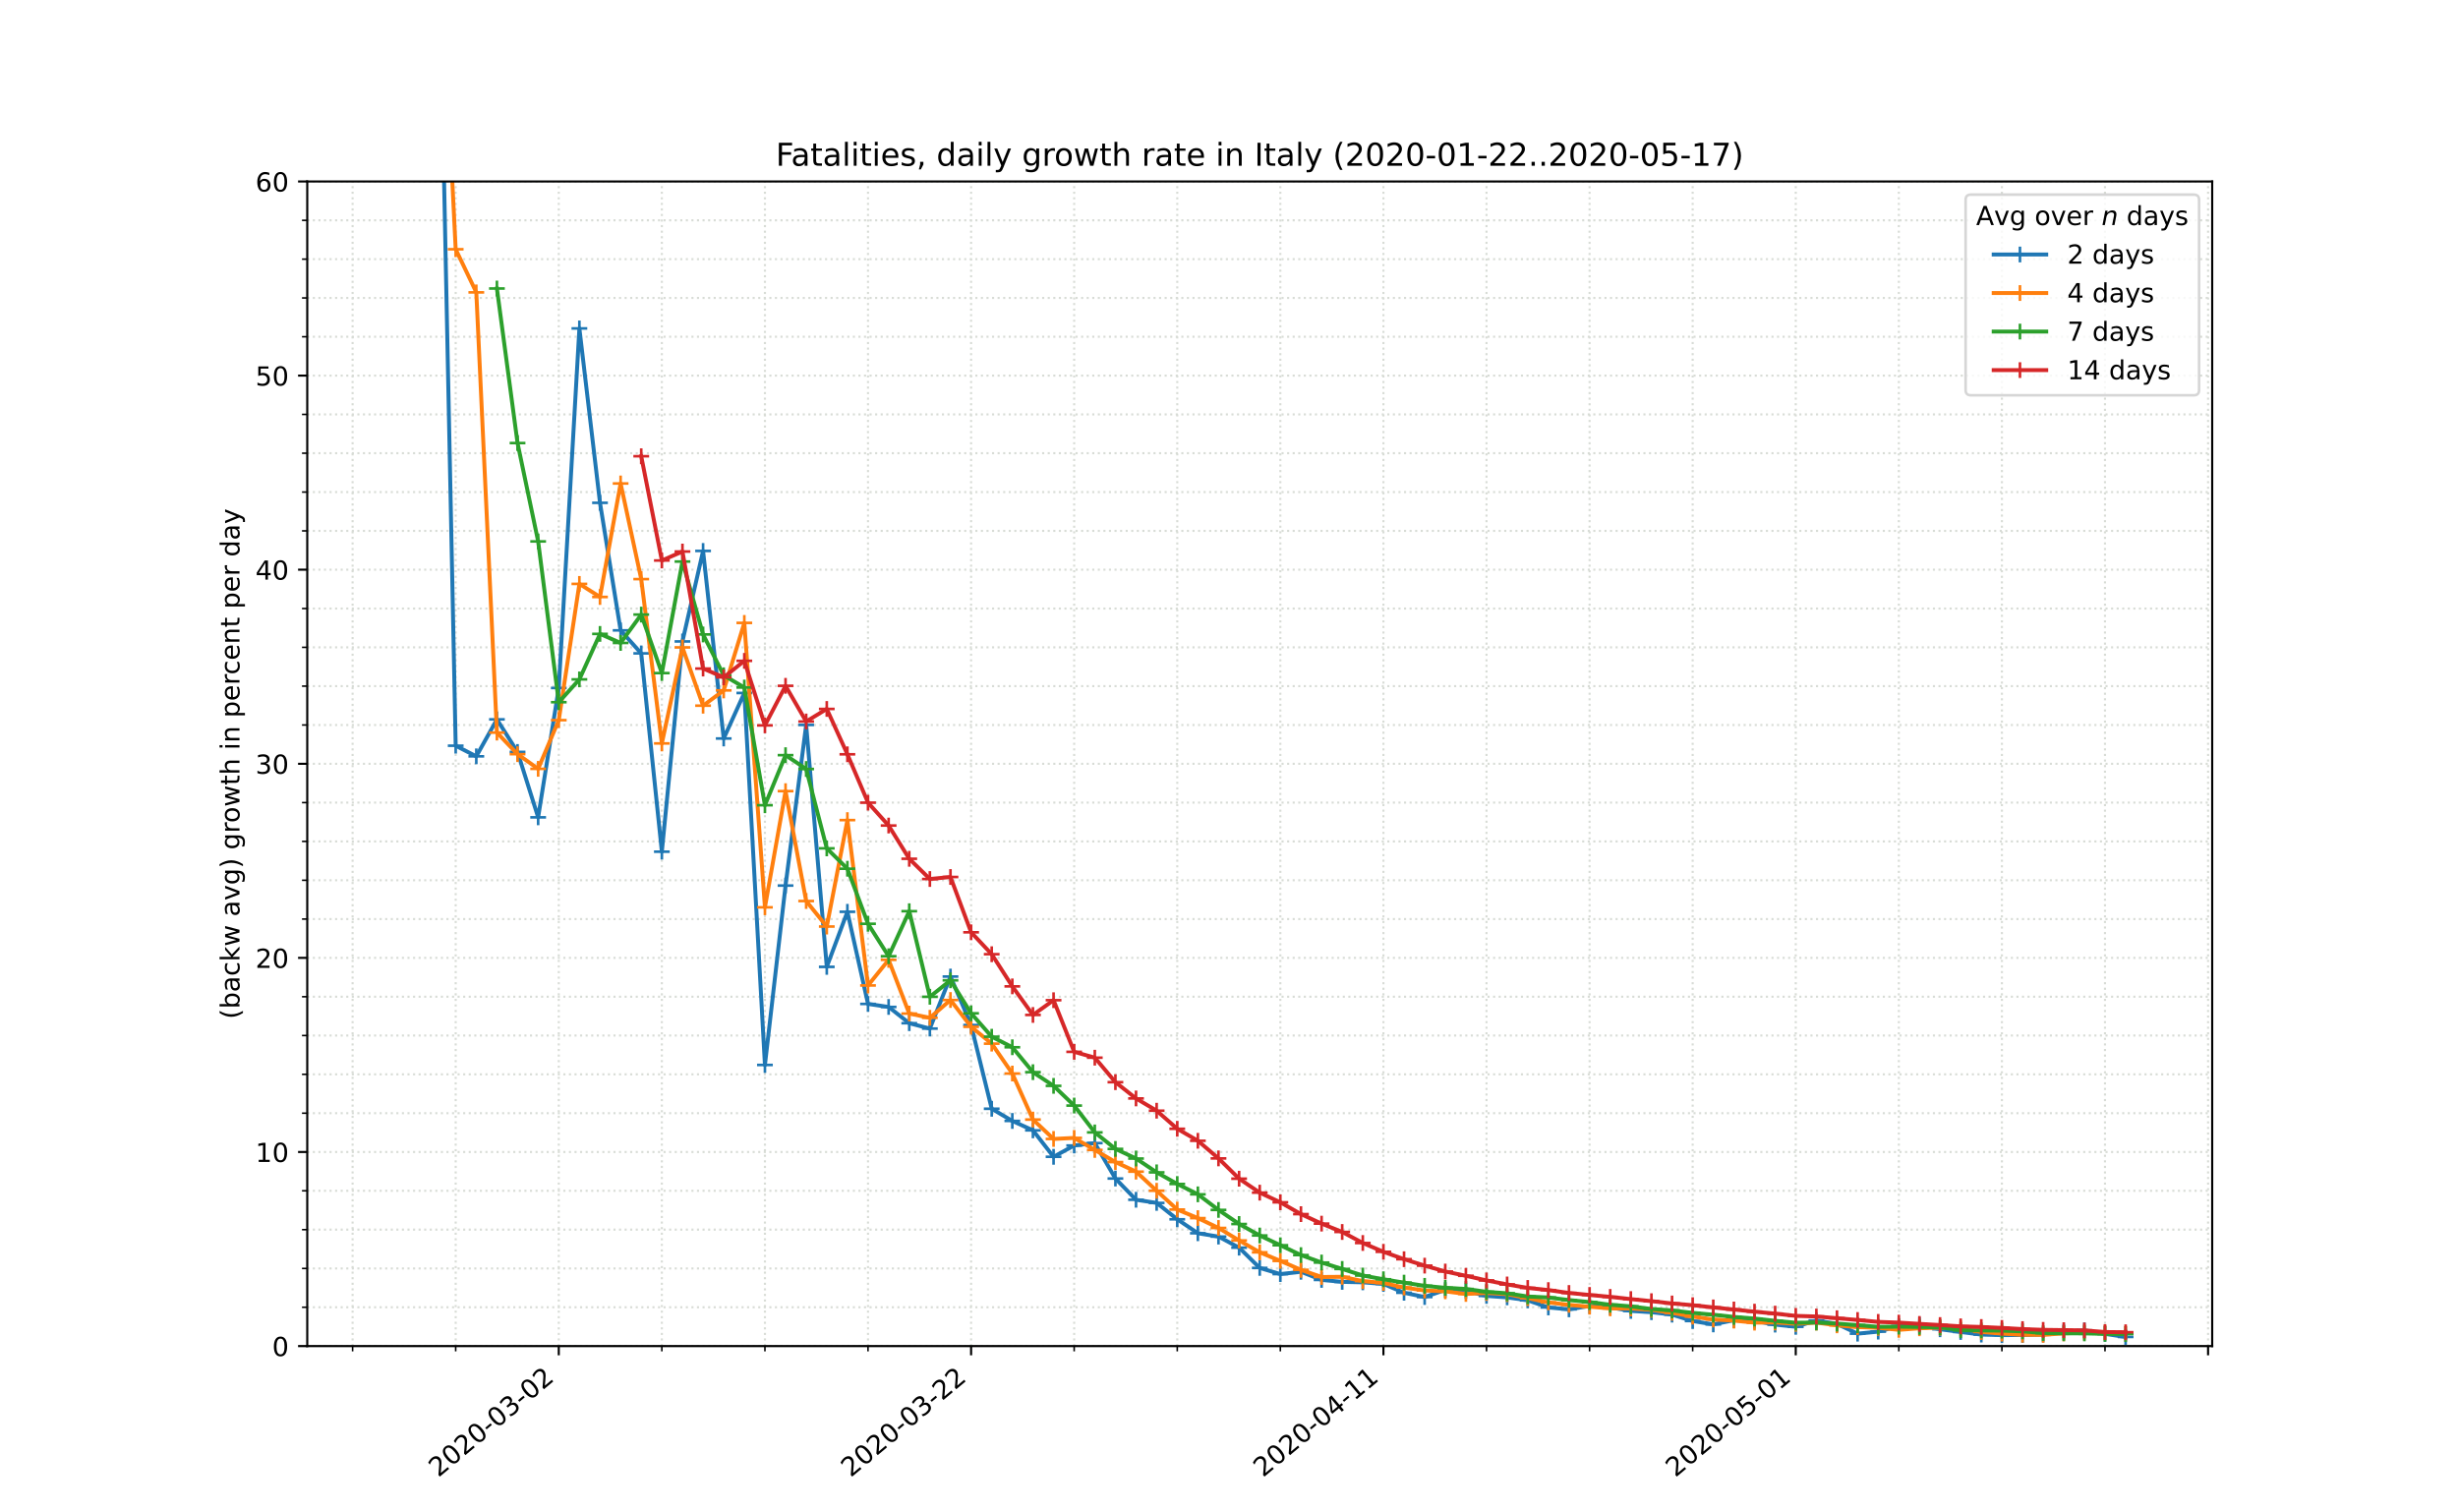<?xml version="1.0" encoding="utf-8" standalone="no"?>
<!DOCTYPE svg PUBLIC "-//W3C//DTD SVG 1.1//EN"
  "http://www.w3.org/Graphics/SVG/1.1/DTD/svg11.dtd">
<!-- Created with matplotlib (https://matplotlib.org/) -->
<svg height="576pt" version="1.1" viewBox="0 0 936 576" width="936pt" xmlns="http://www.w3.org/2000/svg" xmlns:xlink="http://www.w3.org/1999/xlink">
 <defs>
  <style type="text/css">
*{stroke-linecap:butt;stroke-linejoin:round;}
  </style>
 </defs>
 <g id="figure_1">
  <g id="patch_1">
   <path d="M 0 576 
L 936 576 
L 936 0 
L 0 0 
z
" style="fill:#ffffff;"/>
  </g>
  <g id="axes_1">
   <g id="patch_2">
    <path d="M 117 512.64 
L 842.4 512.64 
L 842.4 69.12 
L 117 69.12 
z
" style="fill:#ffffff;"/>
   </g>
   <g id="matplotlib.axis_1">
    <g id="xtick_1">
     <g id="line2d_1">
      <path clip-path="url(#pa15491c534)" d="M 212.778 512.64 
L 212.778 69.12 
" style="fill:none;stroke:#d8dcd6;stroke-dasharray:0.8,1.32;stroke-dashoffset:0;stroke-width:0.8;"/>
     </g>
     <g id="line2d_2">
      <defs>
       <path d="M 0 0 
L 0 3.5 
" id="m8da6121b3e" style="stroke:#000000;stroke-width:0.8;"/>
      </defs>
      <g>
       <use style="stroke:#000000;stroke-width:0.8;" x="212.778" xlink:href="#m8da6121b3e" y="512.64"/>
      </g>
     </g>
     <g id="text_1">
      <!-- 2020-03-02 -->
      <defs>
       <path d="M 19.188 8.297 
L 53.609 8.297 
L 53.609 0 
L 7.328 0 
L 7.328 8.297 
Q 12.938 14.109 22.625 23.891 
Q 32.328 33.688 34.812 36.531 
Q 39.547 41.844 41.422 45.531 
Q 43.312 49.219 43.312 52.781 
Q 43.312 58.594 39.234 62.25 
Q 35.156 65.922 28.609 65.922 
Q 23.969 65.922 18.812 64.312 
Q 13.672 62.703 7.812 59.422 
L 7.812 69.391 
Q 13.766 71.781 18.938 73 
Q 24.125 74.219 28.422 74.219 
Q 39.75 74.219 46.484 68.547 
Q 53.219 62.891 53.219 53.422 
Q 53.219 48.922 51.531 44.891 
Q 49.859 40.875 45.406 35.406 
Q 44.188 33.984 37.641 27.219 
Q 31.109 20.453 19.188 8.297 
z
" id="DejaVuSans-50"/>
       <path d="M 31.781 66.406 
Q 24.172 66.406 20.328 58.906 
Q 16.5 51.422 16.5 36.375 
Q 16.5 21.391 20.328 13.891 
Q 24.172 6.391 31.781 6.391 
Q 39.453 6.391 43.281 13.891 
Q 47.125 21.391 47.125 36.375 
Q 47.125 51.422 43.281 58.906 
Q 39.453 66.406 31.781 66.406 
z
M 31.781 74.219 
Q 44.047 74.219 50.516 64.516 
Q 56.984 54.828 56.984 36.375 
Q 56.984 17.969 50.516 8.266 
Q 44.047 -1.422 31.781 -1.422 
Q 19.531 -1.422 13.062 8.266 
Q 6.594 17.969 6.594 36.375 
Q 6.594 54.828 13.062 64.516 
Q 19.531 74.219 31.781 74.219 
z
" id="DejaVuSans-48"/>
       <path d="M 4.891 31.391 
L 31.203 31.391 
L 31.203 23.391 
L 4.891 23.391 
z
" id="DejaVuSans-45"/>
       <path d="M 40.578 39.312 
Q 47.656 37.797 51.625 33 
Q 55.609 28.219 55.609 21.188 
Q 55.609 10.406 48.188 4.484 
Q 40.766 -1.422 27.094 -1.422 
Q 22.516 -1.422 17.656 -0.516 
Q 12.797 0.391 7.625 2.203 
L 7.625 11.719 
Q 11.719 9.328 16.594 8.109 
Q 21.484 6.891 26.812 6.891 
Q 36.078 6.891 40.938 10.547 
Q 45.797 14.203 45.797 21.188 
Q 45.797 27.641 41.281 31.266 
Q 36.766 34.906 28.719 34.906 
L 20.219 34.906 
L 20.219 43.016 
L 29.109 43.016 
Q 36.375 43.016 40.234 45.922 
Q 44.094 48.828 44.094 54.297 
Q 44.094 59.906 40.109 62.906 
Q 36.141 65.922 28.719 65.922 
Q 24.656 65.922 20.016 65.031 
Q 15.375 64.156 9.812 62.312 
L 9.812 71.094 
Q 15.438 72.656 20.344 73.438 
Q 25.25 74.219 29.594 74.219 
Q 40.828 74.219 47.359 69.109 
Q 53.906 64.016 53.906 55.328 
Q 53.906 49.266 50.438 45.094 
Q 46.969 40.922 40.578 39.312 
z
" id="DejaVuSans-51"/>
      </defs>
      <g transform="translate(166.922 562.817)rotate(-40)scale(0.1 -0.1)">
       <use xlink:href="#DejaVuSans-50"/>
       <use x="63.623" xlink:href="#DejaVuSans-48"/>
       <use x="127.246" xlink:href="#DejaVuSans-50"/>
       <use x="190.869" xlink:href="#DejaVuSans-48"/>
       <use x="254.492" xlink:href="#DejaVuSans-45"/>
       <use x="290.576" xlink:href="#DejaVuSans-48"/>
       <use x="354.199" xlink:href="#DejaVuSans-51"/>
       <use x="417.822" xlink:href="#DejaVuSans-45"/>
       <use x="453.906" xlink:href="#DejaVuSans-48"/>
       <use x="517.529" xlink:href="#DejaVuSans-50"/>
      </g>
     </g>
    </g>
    <g id="xtick_2">
     <g id="line2d_3">
      <path clip-path="url(#pa15491c534)" d="M 369.791 512.64 
L 369.791 69.12 
" style="fill:none;stroke:#d8dcd6;stroke-dasharray:0.8,1.32;stroke-dashoffset:0;stroke-width:0.8;"/>
     </g>
     <g id="line2d_4">
      <g>
       <use style="stroke:#000000;stroke-width:0.8;" x="369.791" xlink:href="#m8da6121b3e" y="512.64"/>
      </g>
     </g>
     <g id="text_2">
      <!-- 2020-03-22 -->
      <g transform="translate(323.935 562.817)rotate(-40)scale(0.1 -0.1)">
       <use xlink:href="#DejaVuSans-50"/>
       <use x="63.623" xlink:href="#DejaVuSans-48"/>
       <use x="127.246" xlink:href="#DejaVuSans-50"/>
       <use x="190.869" xlink:href="#DejaVuSans-48"/>
       <use x="254.492" xlink:href="#DejaVuSans-45"/>
       <use x="290.576" xlink:href="#DejaVuSans-48"/>
       <use x="354.199" xlink:href="#DejaVuSans-51"/>
       <use x="417.822" xlink:href="#DejaVuSans-45"/>
       <use x="453.906" xlink:href="#DejaVuSans-50"/>
       <use x="517.529" xlink:href="#DejaVuSans-50"/>
      </g>
     </g>
    </g>
    <g id="xtick_3">
     <g id="line2d_5">
      <path clip-path="url(#pa15491c534)" d="M 526.804 512.64 
L 526.804 69.12 
" style="fill:none;stroke:#d8dcd6;stroke-dasharray:0.8,1.32;stroke-dashoffset:0;stroke-width:0.8;"/>
     </g>
     <g id="line2d_6">
      <g>
       <use style="stroke:#000000;stroke-width:0.8;" x="526.804" xlink:href="#m8da6121b3e" y="512.64"/>
      </g>
     </g>
     <g id="text_3">
      <!-- 2020-04-11 -->
      <defs>
       <path d="M 37.797 64.312 
L 12.891 25.391 
L 37.797 25.391 
z
M 35.203 72.906 
L 47.609 72.906 
L 47.609 25.391 
L 58.016 25.391 
L 58.016 17.188 
L 47.609 17.188 
L 47.609 0 
L 37.797 0 
L 37.797 17.188 
L 4.891 17.188 
L 4.891 26.703 
z
" id="DejaVuSans-52"/>
       <path d="M 12.406 8.297 
L 28.516 8.297 
L 28.516 63.922 
L 10.984 60.406 
L 10.984 69.391 
L 28.422 72.906 
L 38.281 72.906 
L 38.281 8.297 
L 54.391 8.297 
L 54.391 0 
L 12.406 0 
z
" id="DejaVuSans-49"/>
      </defs>
      <g transform="translate(480.948 562.817)rotate(-40)scale(0.1 -0.1)">
       <use xlink:href="#DejaVuSans-50"/>
       <use x="63.623" xlink:href="#DejaVuSans-48"/>
       <use x="127.246" xlink:href="#DejaVuSans-50"/>
       <use x="190.869" xlink:href="#DejaVuSans-48"/>
       <use x="254.492" xlink:href="#DejaVuSans-45"/>
       <use x="290.576" xlink:href="#DejaVuSans-48"/>
       <use x="354.199" xlink:href="#DejaVuSans-52"/>
       <use x="417.822" xlink:href="#DejaVuSans-45"/>
       <use x="453.906" xlink:href="#DejaVuSans-49"/>
       <use x="517.529" xlink:href="#DejaVuSans-49"/>
      </g>
     </g>
    </g>
    <g id="xtick_4">
     <g id="line2d_7">
      <path clip-path="url(#pa15491c534)" d="M 683.817 512.64 
L 683.817 69.12 
" style="fill:none;stroke:#d8dcd6;stroke-dasharray:0.8,1.32;stroke-dashoffset:0;stroke-width:0.8;"/>
     </g>
     <g id="line2d_8">
      <g>
       <use style="stroke:#000000;stroke-width:0.8;" x="683.817" xlink:href="#m8da6121b3e" y="512.64"/>
      </g>
     </g>
     <g id="text_4">
      <!-- 2020-05-01 -->
      <defs>
       <path d="M 10.797 72.906 
L 49.516 72.906 
L 49.516 64.594 
L 19.828 64.594 
L 19.828 46.734 
Q 21.969 47.469 24.109 47.828 
Q 26.266 48.188 28.422 48.188 
Q 40.625 48.188 47.75 41.5 
Q 54.891 34.812 54.891 23.391 
Q 54.891 11.625 47.562 5.094 
Q 40.234 -1.422 26.906 -1.422 
Q 22.312 -1.422 17.547 -0.641 
Q 12.797 0.141 7.719 1.703 
L 7.719 11.625 
Q 12.109 9.234 16.797 8.062 
Q 21.484 6.891 26.703 6.891 
Q 35.156 6.891 40.078 11.328 
Q 45.016 15.766 45.016 23.391 
Q 45.016 31 40.078 35.438 
Q 35.156 39.891 26.703 39.891 
Q 22.75 39.891 18.812 39.016 
Q 14.891 38.141 10.797 36.281 
z
" id="DejaVuSans-53"/>
      </defs>
      <g transform="translate(637.961 562.817)rotate(-40)scale(0.1 -0.1)">
       <use xlink:href="#DejaVuSans-50"/>
       <use x="63.623" xlink:href="#DejaVuSans-48"/>
       <use x="127.246" xlink:href="#DejaVuSans-50"/>
       <use x="190.869" xlink:href="#DejaVuSans-48"/>
       <use x="254.492" xlink:href="#DejaVuSans-45"/>
       <use x="290.576" xlink:href="#DejaVuSans-48"/>
       <use x="354.199" xlink:href="#DejaVuSans-53"/>
       <use x="417.822" xlink:href="#DejaVuSans-45"/>
       <use x="453.906" xlink:href="#DejaVuSans-48"/>
       <use x="517.529" xlink:href="#DejaVuSans-49"/>
      </g>
     </g>
    </g>
    <g id="xtick_5">
     <g id="line2d_9">
      <path clip-path="url(#pa15491c534)" d="M 840.83 512.64 
L 840.83 69.12 
" style="fill:none;stroke:#d8dcd6;stroke-dasharray:0.8,1.32;stroke-dashoffset:0;stroke-width:0.8;"/>
     </g>
     <g id="line2d_10">
      <g>
       <use style="stroke:#000000;stroke-width:0.8;" x="840.83" xlink:href="#m8da6121b3e" y="512.64"/>
      </g>
     </g>
    </g>
    <g id="xtick_6">
     <g id="line2d_11">
      <path clip-path="url(#pa15491c534)" d="M 134.271 512.64 
L 134.271 69.12 
" style="fill:none;stroke:#d8dcd6;stroke-dasharray:0.8,1.32;stroke-dashoffset:0;stroke-width:0.8;"/>
     </g>
     <g id="line2d_12">
      <defs>
       <path d="M 0 0 
L 0 2 
" id="mf150311077" style="stroke:#000000;stroke-width:0.6;"/>
      </defs>
      <g>
       <use style="stroke:#000000;stroke-width:0.6;" x="134.271" xlink:href="#mf150311077" y="512.64"/>
      </g>
     </g>
    </g>
    <g id="xtick_7">
     <g id="line2d_13">
      <path clip-path="url(#pa15491c534)" d="M 173.525 512.64 
L 173.525 69.12 
" style="fill:none;stroke:#d8dcd6;stroke-dasharray:0.8,1.32;stroke-dashoffset:0;stroke-width:0.8;"/>
     </g>
     <g id="line2d_14">
      <g>
       <use style="stroke:#000000;stroke-width:0.6;" x="173.525" xlink:href="#mf150311077" y="512.64"/>
      </g>
     </g>
    </g>
    <g id="xtick_8">
     <g id="line2d_15">
      <path clip-path="url(#pa15491c534)" d="M 252.031 512.64 
L 252.031 69.12 
" style="fill:none;stroke:#d8dcd6;stroke-dasharray:0.8,1.32;stroke-dashoffset:0;stroke-width:0.8;"/>
     </g>
     <g id="line2d_16">
      <g>
       <use style="stroke:#000000;stroke-width:0.6;" x="252.031" xlink:href="#mf150311077" y="512.64"/>
      </g>
     </g>
    </g>
    <g id="xtick_9">
     <g id="line2d_17">
      <path clip-path="url(#pa15491c534)" d="M 291.284 512.64 
L 291.284 69.12 
" style="fill:none;stroke:#d8dcd6;stroke-dasharray:0.8,1.32;stroke-dashoffset:0;stroke-width:0.8;"/>
     </g>
     <g id="line2d_18">
      <g>
       <use style="stroke:#000000;stroke-width:0.6;" x="291.284" xlink:href="#mf150311077" y="512.64"/>
      </g>
     </g>
    </g>
    <g id="xtick_10">
     <g id="line2d_19">
      <path clip-path="url(#pa15491c534)" d="M 330.538 512.64 
L 330.538 69.12 
" style="fill:none;stroke:#d8dcd6;stroke-dasharray:0.8,1.32;stroke-dashoffset:0;stroke-width:0.8;"/>
     </g>
     <g id="line2d_20">
      <g>
       <use style="stroke:#000000;stroke-width:0.6;" x="330.538" xlink:href="#mf150311077" y="512.64"/>
      </g>
     </g>
    </g>
    <g id="xtick_11">
     <g id="line2d_21">
      <path clip-path="url(#pa15491c534)" d="M 409.044 512.64 
L 409.044 69.12 
" style="fill:none;stroke:#d8dcd6;stroke-dasharray:0.8,1.32;stroke-dashoffset:0;stroke-width:0.8;"/>
     </g>
     <g id="line2d_22">
      <g>
       <use style="stroke:#000000;stroke-width:0.6;" x="409.044" xlink:href="#mf150311077" y="512.64"/>
      </g>
     </g>
    </g>
    <g id="xtick_12">
     <g id="line2d_23">
      <path clip-path="url(#pa15491c534)" d="M 448.297 512.64 
L 448.297 69.12 
" style="fill:none;stroke:#d8dcd6;stroke-dasharray:0.8,1.32;stroke-dashoffset:0;stroke-width:0.8;"/>
     </g>
     <g id="line2d_24">
      <g>
       <use style="stroke:#000000;stroke-width:0.6;" x="448.297" xlink:href="#mf150311077" y="512.64"/>
      </g>
     </g>
    </g>
    <g id="xtick_13">
     <g id="line2d_25">
      <path clip-path="url(#pa15491c534)" d="M 487.551 512.64 
L 487.551 69.12 
" style="fill:none;stroke:#d8dcd6;stroke-dasharray:0.8,1.32;stroke-dashoffset:0;stroke-width:0.8;"/>
     </g>
     <g id="line2d_26">
      <g>
       <use style="stroke:#000000;stroke-width:0.6;" x="487.551" xlink:href="#mf150311077" y="512.64"/>
      </g>
     </g>
    </g>
    <g id="xtick_14">
     <g id="line2d_27">
      <path clip-path="url(#pa15491c534)" d="M 566.057 512.64 
L 566.057 69.12 
" style="fill:none;stroke:#d8dcd6;stroke-dasharray:0.8,1.32;stroke-dashoffset:0;stroke-width:0.8;"/>
     </g>
     <g id="line2d_28">
      <g>
       <use style="stroke:#000000;stroke-width:0.6;" x="566.057" xlink:href="#mf150311077" y="512.64"/>
      </g>
     </g>
    </g>
    <g id="xtick_15">
     <g id="line2d_29">
      <path clip-path="url(#pa15491c534)" d="M 605.31 512.64 
L 605.31 69.12 
" style="fill:none;stroke:#d8dcd6;stroke-dasharray:0.8,1.32;stroke-dashoffset:0;stroke-width:0.8;"/>
     </g>
     <g id="line2d_30">
      <g>
       <use style="stroke:#000000;stroke-width:0.6;" x="605.31" xlink:href="#mf150311077" y="512.64"/>
      </g>
     </g>
    </g>
    <g id="xtick_16">
     <g id="line2d_31">
      <path clip-path="url(#pa15491c534)" d="M 644.564 512.64 
L 644.564 69.12 
" style="fill:none;stroke:#d8dcd6;stroke-dasharray:0.8,1.32;stroke-dashoffset:0;stroke-width:0.8;"/>
     </g>
     <g id="line2d_32">
      <g>
       <use style="stroke:#000000;stroke-width:0.6;" x="644.564" xlink:href="#mf150311077" y="512.64"/>
      </g>
     </g>
    </g>
    <g id="xtick_17">
     <g id="line2d_33">
      <path clip-path="url(#pa15491c534)" d="M 723.07 512.64 
L 723.07 69.12 
" style="fill:none;stroke:#d8dcd6;stroke-dasharray:0.8,1.32;stroke-dashoffset:0;stroke-width:0.8;"/>
     </g>
     <g id="line2d_34">
      <g>
       <use style="stroke:#000000;stroke-width:0.6;" x="723.07" xlink:href="#mf150311077" y="512.64"/>
      </g>
     </g>
    </g>
    <g id="xtick_18">
     <g id="line2d_35">
      <path clip-path="url(#pa15491c534)" d="M 762.323 512.64 
L 762.323 69.12 
" style="fill:none;stroke:#d8dcd6;stroke-dasharray:0.8,1.32;stroke-dashoffset:0;stroke-width:0.8;"/>
     </g>
     <g id="line2d_36">
      <g>
       <use style="stroke:#000000;stroke-width:0.6;" x="762.323" xlink:href="#mf150311077" y="512.64"/>
      </g>
     </g>
    </g>
    <g id="xtick_19">
     <g id="line2d_37">
      <path clip-path="url(#pa15491c534)" d="M 801.577 512.64 
L 801.577 69.12 
" style="fill:none;stroke:#d8dcd6;stroke-dasharray:0.8,1.32;stroke-dashoffset:0;stroke-width:0.8;"/>
     </g>
     <g id="line2d_38">
      <g>
       <use style="stroke:#000000;stroke-width:0.6;" x="801.577" xlink:href="#mf150311077" y="512.64"/>
      </g>
     </g>
    </g>
   </g>
   <g id="matplotlib.axis_2">
    <g id="ytick_1">
     <g id="line2d_39">
      <path clip-path="url(#pa15491c534)" d="M 117 512.64 
L 842.4 512.64 
" style="fill:none;stroke:#d8dcd6;stroke-dasharray:0.8,1.32;stroke-dashoffset:0;stroke-width:0.8;"/>
     </g>
     <g id="line2d_40">
      <defs>
       <path d="M 0 0 
L -3.5 0 
" id="m27a4ea19f0" style="stroke:#000000;stroke-width:0.8;"/>
      </defs>
      <g>
       <use style="stroke:#000000;stroke-width:0.8;" x="117" xlink:href="#m27a4ea19f0" y="512.64"/>
      </g>
     </g>
     <g id="text_5">
      <!-- 0 -->
      <g transform="translate(103.638 516.439)scale(0.1 -0.1)">
       <use xlink:href="#DejaVuSans-48"/>
      </g>
     </g>
    </g>
    <g id="ytick_2">
     <g id="line2d_41">
      <path clip-path="url(#pa15491c534)" d="M 117 438.72 
L 842.4 438.72 
" style="fill:none;stroke:#d8dcd6;stroke-dasharray:0.8,1.32;stroke-dashoffset:0;stroke-width:0.8;"/>
     </g>
     <g id="line2d_42">
      <g>
       <use style="stroke:#000000;stroke-width:0.8;" x="117" xlink:href="#m27a4ea19f0" y="438.72"/>
      </g>
     </g>
     <g id="text_6">
      <!-- 10 -->
      <g transform="translate(97.275 442.519)scale(0.1 -0.1)">
       <use xlink:href="#DejaVuSans-49"/>
       <use x="63.623" xlink:href="#DejaVuSans-48"/>
      </g>
     </g>
    </g>
    <g id="ytick_3">
     <g id="line2d_43">
      <path clip-path="url(#pa15491c534)" d="M 117 364.8 
L 842.4 364.8 
" style="fill:none;stroke:#d8dcd6;stroke-dasharray:0.8,1.32;stroke-dashoffset:0;stroke-width:0.8;"/>
     </g>
     <g id="line2d_44">
      <g>
       <use style="stroke:#000000;stroke-width:0.8;" x="117" xlink:href="#m27a4ea19f0" y="364.8"/>
      </g>
     </g>
     <g id="text_7">
      <!-- 20 -->
      <g transform="translate(97.275 368.599)scale(0.1 -0.1)">
       <use xlink:href="#DejaVuSans-50"/>
       <use x="63.623" xlink:href="#DejaVuSans-48"/>
      </g>
     </g>
    </g>
    <g id="ytick_4">
     <g id="line2d_45">
      <path clip-path="url(#pa15491c534)" d="M 117 290.88 
L 842.4 290.88 
" style="fill:none;stroke:#d8dcd6;stroke-dasharray:0.8,1.32;stroke-dashoffset:0;stroke-width:0.8;"/>
     </g>
     <g id="line2d_46">
      <g>
       <use style="stroke:#000000;stroke-width:0.8;" x="117" xlink:href="#m27a4ea19f0" y="290.88"/>
      </g>
     </g>
     <g id="text_8">
      <!-- 30 -->
      <g transform="translate(97.275 294.679)scale(0.1 -0.1)">
       <use xlink:href="#DejaVuSans-51"/>
       <use x="63.623" xlink:href="#DejaVuSans-48"/>
      </g>
     </g>
    </g>
    <g id="ytick_5">
     <g id="line2d_47">
      <path clip-path="url(#pa15491c534)" d="M 117 216.96 
L 842.4 216.96 
" style="fill:none;stroke:#d8dcd6;stroke-dasharray:0.8,1.32;stroke-dashoffset:0;stroke-width:0.8;"/>
     </g>
     <g id="line2d_48">
      <g>
       <use style="stroke:#000000;stroke-width:0.8;" x="117" xlink:href="#m27a4ea19f0" y="216.96"/>
      </g>
     </g>
     <g id="text_9">
      <!-- 40 -->
      <g transform="translate(97.275 220.759)scale(0.1 -0.1)">
       <use xlink:href="#DejaVuSans-52"/>
       <use x="63.623" xlink:href="#DejaVuSans-48"/>
      </g>
     </g>
    </g>
    <g id="ytick_6">
     <g id="line2d_49">
      <path clip-path="url(#pa15491c534)" d="M 117 143.04 
L 842.4 143.04 
" style="fill:none;stroke:#d8dcd6;stroke-dasharray:0.8,1.32;stroke-dashoffset:0;stroke-width:0.8;"/>
     </g>
     <g id="line2d_50">
      <g>
       <use style="stroke:#000000;stroke-width:0.8;" x="117" xlink:href="#m27a4ea19f0" y="143.04"/>
      </g>
     </g>
     <g id="text_10">
      <!-- 50 -->
      <g transform="translate(97.275 146.839)scale(0.1 -0.1)">
       <use xlink:href="#DejaVuSans-53"/>
       <use x="63.623" xlink:href="#DejaVuSans-48"/>
      </g>
     </g>
    </g>
    <g id="ytick_7">
     <g id="line2d_51">
      <path clip-path="url(#pa15491c534)" d="M 117 69.12 
L 842.4 69.12 
" style="fill:none;stroke:#d8dcd6;stroke-dasharray:0.8,1.32;stroke-dashoffset:0;stroke-width:0.8;"/>
     </g>
     <g id="line2d_52">
      <g>
       <use style="stroke:#000000;stroke-width:0.8;" x="117" xlink:href="#m27a4ea19f0" y="69.12"/>
      </g>
     </g>
     <g id="text_11">
      <!-- 60 -->
      <defs>
       <path d="M 33.016 40.375 
Q 26.375 40.375 22.484 35.828 
Q 18.609 31.297 18.609 23.391 
Q 18.609 15.531 22.484 10.953 
Q 26.375 6.391 33.016 6.391 
Q 39.656 6.391 43.531 10.953 
Q 47.406 15.531 47.406 23.391 
Q 47.406 31.297 43.531 35.828 
Q 39.656 40.375 33.016 40.375 
z
M 52.594 71.297 
L 52.594 62.312 
Q 48.875 64.062 45.094 64.984 
Q 41.312 65.922 37.594 65.922 
Q 27.828 65.922 22.672 59.328 
Q 17.531 52.734 16.797 39.406 
Q 19.672 43.656 24.016 45.922 
Q 28.375 48.188 33.594 48.188 
Q 44.578 48.188 50.953 41.516 
Q 57.328 34.859 57.328 23.391 
Q 57.328 12.156 50.688 5.359 
Q 44.047 -1.422 33.016 -1.422 
Q 20.359 -1.422 13.672 8.266 
Q 6.984 17.969 6.984 36.375 
Q 6.984 53.656 15.188 63.938 
Q 23.391 74.219 37.203 74.219 
Q 40.922 74.219 44.703 73.484 
Q 48.484 72.75 52.594 71.297 
z
" id="DejaVuSans-54"/>
      </defs>
      <g transform="translate(97.275 72.919)scale(0.1 -0.1)">
       <use xlink:href="#DejaVuSans-54"/>
       <use x="63.623" xlink:href="#DejaVuSans-48"/>
      </g>
     </g>
    </g>
    <g id="ytick_8">
     <g id="line2d_53">
      <path clip-path="url(#pa15491c534)" d="M 117 497.856 
L 842.4 497.856 
" style="fill:none;stroke:#d8dcd6;stroke-dasharray:0.8,1.32;stroke-dashoffset:0;stroke-width:0.8;"/>
     </g>
     <g id="line2d_54">
      <defs>
       <path d="M 0 0 
L -2 0 
" id="mb00cc36a96" style="stroke:#000000;stroke-width:0.6;"/>
      </defs>
      <g>
       <use style="stroke:#000000;stroke-width:0.6;" x="117" xlink:href="#mb00cc36a96" y="497.856"/>
      </g>
     </g>
    </g>
    <g id="ytick_9">
     <g id="line2d_55">
      <path clip-path="url(#pa15491c534)" d="M 117 483.072 
L 842.4 483.072 
" style="fill:none;stroke:#d8dcd6;stroke-dasharray:0.8,1.32;stroke-dashoffset:0;stroke-width:0.8;"/>
     </g>
     <g id="line2d_56">
      <g>
       <use style="stroke:#000000;stroke-width:0.6;" x="117" xlink:href="#mb00cc36a96" y="483.072"/>
      </g>
     </g>
    </g>
    <g id="ytick_10">
     <g id="line2d_57">
      <path clip-path="url(#pa15491c534)" d="M 117 468.288 
L 842.4 468.288 
" style="fill:none;stroke:#d8dcd6;stroke-dasharray:0.8,1.32;stroke-dashoffset:0;stroke-width:0.8;"/>
     </g>
     <g id="line2d_58">
      <g>
       <use style="stroke:#000000;stroke-width:0.6;" x="117" xlink:href="#mb00cc36a96" y="468.288"/>
      </g>
     </g>
    </g>
    <g id="ytick_11">
     <g id="line2d_59">
      <path clip-path="url(#pa15491c534)" d="M 117 453.504 
L 842.4 453.504 
" style="fill:none;stroke:#d8dcd6;stroke-dasharray:0.8,1.32;stroke-dashoffset:0;stroke-width:0.8;"/>
     </g>
     <g id="line2d_60">
      <g>
       <use style="stroke:#000000;stroke-width:0.6;" x="117" xlink:href="#mb00cc36a96" y="453.504"/>
      </g>
     </g>
    </g>
    <g id="ytick_12">
     <g id="line2d_61">
      <path clip-path="url(#pa15491c534)" d="M 117 423.936 
L 842.4 423.936 
" style="fill:none;stroke:#d8dcd6;stroke-dasharray:0.8,1.32;stroke-dashoffset:0;stroke-width:0.8;"/>
     </g>
     <g id="line2d_62">
      <g>
       <use style="stroke:#000000;stroke-width:0.6;" x="117" xlink:href="#mb00cc36a96" y="423.936"/>
      </g>
     </g>
    </g>
    <g id="ytick_13">
     <g id="line2d_63">
      <path clip-path="url(#pa15491c534)" d="M 117 409.152 
L 842.4 409.152 
" style="fill:none;stroke:#d8dcd6;stroke-dasharray:0.8,1.32;stroke-dashoffset:0;stroke-width:0.8;"/>
     </g>
     <g id="line2d_64">
      <g>
       <use style="stroke:#000000;stroke-width:0.6;" x="117" xlink:href="#mb00cc36a96" y="409.152"/>
      </g>
     </g>
    </g>
    <g id="ytick_14">
     <g id="line2d_65">
      <path clip-path="url(#pa15491c534)" d="M 117 394.368 
L 842.4 394.368 
" style="fill:none;stroke:#d8dcd6;stroke-dasharray:0.8,1.32;stroke-dashoffset:0;stroke-width:0.8;"/>
     </g>
     <g id="line2d_66">
      <g>
       <use style="stroke:#000000;stroke-width:0.6;" x="117" xlink:href="#mb00cc36a96" y="394.368"/>
      </g>
     </g>
    </g>
    <g id="ytick_15">
     <g id="line2d_67">
      <path clip-path="url(#pa15491c534)" d="M 117 379.584 
L 842.4 379.584 
" style="fill:none;stroke:#d8dcd6;stroke-dasharray:0.8,1.32;stroke-dashoffset:0;stroke-width:0.8;"/>
     </g>
     <g id="line2d_68">
      <g>
       <use style="stroke:#000000;stroke-width:0.6;" x="117" xlink:href="#mb00cc36a96" y="379.584"/>
      </g>
     </g>
    </g>
    <g id="ytick_16">
     <g id="line2d_69">
      <path clip-path="url(#pa15491c534)" d="M 117 350.016 
L 842.4 350.016 
" style="fill:none;stroke:#d8dcd6;stroke-dasharray:0.8,1.32;stroke-dashoffset:0;stroke-width:0.8;"/>
     </g>
     <g id="line2d_70">
      <g>
       <use style="stroke:#000000;stroke-width:0.6;" x="117" xlink:href="#mb00cc36a96" y="350.016"/>
      </g>
     </g>
    </g>
    <g id="ytick_17">
     <g id="line2d_71">
      <path clip-path="url(#pa15491c534)" d="M 117 335.232 
L 842.4 335.232 
" style="fill:none;stroke:#d8dcd6;stroke-dasharray:0.8,1.32;stroke-dashoffset:0;stroke-width:0.8;"/>
     </g>
     <g id="line2d_72">
      <g>
       <use style="stroke:#000000;stroke-width:0.6;" x="117" xlink:href="#mb00cc36a96" y="335.232"/>
      </g>
     </g>
    </g>
    <g id="ytick_18">
     <g id="line2d_73">
      <path clip-path="url(#pa15491c534)" d="M 117 320.448 
L 842.4 320.448 
" style="fill:none;stroke:#d8dcd6;stroke-dasharray:0.8,1.32;stroke-dashoffset:0;stroke-width:0.8;"/>
     </g>
     <g id="line2d_74">
      <g>
       <use style="stroke:#000000;stroke-width:0.6;" x="117" xlink:href="#mb00cc36a96" y="320.448"/>
      </g>
     </g>
    </g>
    <g id="ytick_19">
     <g id="line2d_75">
      <path clip-path="url(#pa15491c534)" d="M 117 305.664 
L 842.4 305.664 
" style="fill:none;stroke:#d8dcd6;stroke-dasharray:0.8,1.32;stroke-dashoffset:0;stroke-width:0.8;"/>
     </g>
     <g id="line2d_76">
      <g>
       <use style="stroke:#000000;stroke-width:0.6;" x="117" xlink:href="#mb00cc36a96" y="305.664"/>
      </g>
     </g>
    </g>
    <g id="ytick_20">
     <g id="line2d_77">
      <path clip-path="url(#pa15491c534)" d="M 117 276.096 
L 842.4 276.096 
" style="fill:none;stroke:#d8dcd6;stroke-dasharray:0.8,1.32;stroke-dashoffset:0;stroke-width:0.8;"/>
     </g>
     <g id="line2d_78">
      <g>
       <use style="stroke:#000000;stroke-width:0.6;" x="117" xlink:href="#mb00cc36a96" y="276.096"/>
      </g>
     </g>
    </g>
    <g id="ytick_21">
     <g id="line2d_79">
      <path clip-path="url(#pa15491c534)" d="M 117 261.312 
L 842.4 261.312 
" style="fill:none;stroke:#d8dcd6;stroke-dasharray:0.8,1.32;stroke-dashoffset:0;stroke-width:0.8;"/>
     </g>
     <g id="line2d_80">
      <g>
       <use style="stroke:#000000;stroke-width:0.6;" x="117" xlink:href="#mb00cc36a96" y="261.312"/>
      </g>
     </g>
    </g>
    <g id="ytick_22">
     <g id="line2d_81">
      <path clip-path="url(#pa15491c534)" d="M 117 246.528 
L 842.4 246.528 
" style="fill:none;stroke:#d8dcd6;stroke-dasharray:0.8,1.32;stroke-dashoffset:0;stroke-width:0.8;"/>
     </g>
     <g id="line2d_82">
      <g>
       <use style="stroke:#000000;stroke-width:0.6;" x="117" xlink:href="#mb00cc36a96" y="246.528"/>
      </g>
     </g>
    </g>
    <g id="ytick_23">
     <g id="line2d_83">
      <path clip-path="url(#pa15491c534)" d="M 117 231.744 
L 842.4 231.744 
" style="fill:none;stroke:#d8dcd6;stroke-dasharray:0.8,1.32;stroke-dashoffset:0;stroke-width:0.8;"/>
     </g>
     <g id="line2d_84">
      <g>
       <use style="stroke:#000000;stroke-width:0.6;" x="117" xlink:href="#mb00cc36a96" y="231.744"/>
      </g>
     </g>
    </g>
    <g id="ytick_24">
     <g id="line2d_85">
      <path clip-path="url(#pa15491c534)" d="M 117 202.176 
L 842.4 202.176 
" style="fill:none;stroke:#d8dcd6;stroke-dasharray:0.8,1.32;stroke-dashoffset:0;stroke-width:0.8;"/>
     </g>
     <g id="line2d_86">
      <g>
       <use style="stroke:#000000;stroke-width:0.6;" x="117" xlink:href="#mb00cc36a96" y="202.176"/>
      </g>
     </g>
    </g>
    <g id="ytick_25">
     <g id="line2d_87">
      <path clip-path="url(#pa15491c534)" d="M 117 187.392 
L 842.4 187.392 
" style="fill:none;stroke:#d8dcd6;stroke-dasharray:0.8,1.32;stroke-dashoffset:0;stroke-width:0.8;"/>
     </g>
     <g id="line2d_88">
      <g>
       <use style="stroke:#000000;stroke-width:0.6;" x="117" xlink:href="#mb00cc36a96" y="187.392"/>
      </g>
     </g>
    </g>
    <g id="ytick_26">
     <g id="line2d_89">
      <path clip-path="url(#pa15491c534)" d="M 117 172.608 
L 842.4 172.608 
" style="fill:none;stroke:#d8dcd6;stroke-dasharray:0.8,1.32;stroke-dashoffset:0;stroke-width:0.8;"/>
     </g>
     <g id="line2d_90">
      <g>
       <use style="stroke:#000000;stroke-width:0.6;" x="117" xlink:href="#mb00cc36a96" y="172.608"/>
      </g>
     </g>
    </g>
    <g id="ytick_27">
     <g id="line2d_91">
      <path clip-path="url(#pa15491c534)" d="M 117 157.824 
L 842.4 157.824 
" style="fill:none;stroke:#d8dcd6;stroke-dasharray:0.8,1.32;stroke-dashoffset:0;stroke-width:0.8;"/>
     </g>
     <g id="line2d_92">
      <g>
       <use style="stroke:#000000;stroke-width:0.6;" x="117" xlink:href="#mb00cc36a96" y="157.824"/>
      </g>
     </g>
    </g>
    <g id="ytick_28">
     <g id="line2d_93">
      <path clip-path="url(#pa15491c534)" d="M 117 128.256 
L 842.4 128.256 
" style="fill:none;stroke:#d8dcd6;stroke-dasharray:0.8,1.32;stroke-dashoffset:0;stroke-width:0.8;"/>
     </g>
     <g id="line2d_94">
      <g>
       <use style="stroke:#000000;stroke-width:0.6;" x="117" xlink:href="#mb00cc36a96" y="128.256"/>
      </g>
     </g>
    </g>
    <g id="ytick_29">
     <g id="line2d_95">
      <path clip-path="url(#pa15491c534)" d="M 117 113.472 
L 842.4 113.472 
" style="fill:none;stroke:#d8dcd6;stroke-dasharray:0.8,1.32;stroke-dashoffset:0;stroke-width:0.8;"/>
     </g>
     <g id="line2d_96">
      <g>
       <use style="stroke:#000000;stroke-width:0.6;" x="117" xlink:href="#mb00cc36a96" y="113.472"/>
      </g>
     </g>
    </g>
    <g id="ytick_30">
     <g id="line2d_97">
      <path clip-path="url(#pa15491c534)" d="M 117 98.688 
L 842.4 98.688 
" style="fill:none;stroke:#d8dcd6;stroke-dasharray:0.8,1.32;stroke-dashoffset:0;stroke-width:0.8;"/>
     </g>
     <g id="line2d_98">
      <g>
       <use style="stroke:#000000;stroke-width:0.6;" x="117" xlink:href="#mb00cc36a96" y="98.688"/>
      </g>
     </g>
    </g>
    <g id="ytick_31">
     <g id="line2d_99">
      <path clip-path="url(#pa15491c534)" d="M 117 83.904 
L 842.4 83.904 
" style="fill:none;stroke:#d8dcd6;stroke-dasharray:0.8,1.32;stroke-dashoffset:0;stroke-width:0.8;"/>
     </g>
     <g id="line2d_100">
      <g>
       <use style="stroke:#000000;stroke-width:0.6;" x="117" xlink:href="#mb00cc36a96" y="83.904"/>
      </g>
     </g>
    </g>
    <g id="text_12">
     <!-- (backw avg) growth in percent per day -->
     <defs>
      <path d="M 31 75.875 
Q 24.469 64.656 21.281 53.656 
Q 18.109 42.672 18.109 31.391 
Q 18.109 20.125 21.312 9.062 
Q 24.516 -2 31 -13.188 
L 23.188 -13.188 
Q 15.875 -1.703 12.234 9.375 
Q 8.594 20.453 8.594 31.391 
Q 8.594 42.281 12.203 53.312 
Q 15.828 64.359 23.188 75.875 
z
" id="DejaVuSans-40"/>
      <path d="M 48.688 27.297 
Q 48.688 37.203 44.609 42.844 
Q 40.531 48.484 33.406 48.484 
Q 26.266 48.484 22.188 42.844 
Q 18.109 37.203 18.109 27.297 
Q 18.109 17.391 22.188 11.75 
Q 26.266 6.109 33.406 6.109 
Q 40.531 6.109 44.609 11.75 
Q 48.688 17.391 48.688 27.297 
z
M 18.109 46.391 
Q 20.953 51.266 25.266 53.625 
Q 29.594 56 35.594 56 
Q 45.562 56 51.781 48.094 
Q 58.016 40.188 58.016 27.297 
Q 58.016 14.406 51.781 6.484 
Q 45.562 -1.422 35.594 -1.422 
Q 29.594 -1.422 25.266 0.953 
Q 20.953 3.328 18.109 8.203 
L 18.109 0 
L 9.078 0 
L 9.078 75.984 
L 18.109 75.984 
z
" id="DejaVuSans-98"/>
      <path d="M 34.281 27.484 
Q 23.391 27.484 19.188 25 
Q 14.984 22.516 14.984 16.5 
Q 14.984 11.719 18.141 8.906 
Q 21.297 6.109 26.703 6.109 
Q 34.188 6.109 38.703 11.406 
Q 43.219 16.703 43.219 25.484 
L 43.219 27.484 
z
M 52.203 31.203 
L 52.203 0 
L 43.219 0 
L 43.219 8.297 
Q 40.141 3.328 35.547 0.953 
Q 30.953 -1.422 24.312 -1.422 
Q 15.922 -1.422 10.953 3.297 
Q 6 8.016 6 15.922 
Q 6 25.141 12.172 29.828 
Q 18.359 34.516 30.609 34.516 
L 43.219 34.516 
L 43.219 35.406 
Q 43.219 41.609 39.141 45 
Q 35.062 48.391 27.688 48.391 
Q 23 48.391 18.547 47.266 
Q 14.109 46.141 10.016 43.891 
L 10.016 52.203 
Q 14.938 54.109 19.578 55.047 
Q 24.219 56 28.609 56 
Q 40.484 56 46.344 49.844 
Q 52.203 43.703 52.203 31.203 
z
" id="DejaVuSans-97"/>
      <path d="M 48.781 52.594 
L 48.781 44.188 
Q 44.969 46.297 41.141 47.344 
Q 37.312 48.391 33.406 48.391 
Q 24.656 48.391 19.812 42.844 
Q 14.984 37.312 14.984 27.297 
Q 14.984 17.281 19.812 11.734 
Q 24.656 6.203 33.406 6.203 
Q 37.312 6.203 41.141 7.25 
Q 44.969 8.297 48.781 10.406 
L 48.781 2.094 
Q 45.016 0.344 40.984 -0.531 
Q 36.969 -1.422 32.422 -1.422 
Q 20.062 -1.422 12.781 6.344 
Q 5.516 14.109 5.516 27.297 
Q 5.516 40.672 12.859 48.328 
Q 20.219 56 33.016 56 
Q 37.156 56 41.109 55.141 
Q 45.062 54.297 48.781 52.594 
z
" id="DejaVuSans-99"/>
      <path d="M 9.078 75.984 
L 18.109 75.984 
L 18.109 31.109 
L 44.922 54.688 
L 56.391 54.688 
L 27.391 29.109 
L 57.625 0 
L 45.906 0 
L 18.109 26.703 
L 18.109 0 
L 9.078 0 
z
" id="DejaVuSans-107"/>
      <path d="M 4.203 54.688 
L 13.188 54.688 
L 24.422 12.016 
L 35.594 54.688 
L 46.188 54.688 
L 57.422 12.016 
L 68.609 54.688 
L 77.594 54.688 
L 63.281 0 
L 52.688 0 
L 40.922 44.828 
L 29.109 0 
L 18.5 0 
z
" id="DejaVuSans-119"/>
      <path id="DejaVuSans-32"/>
      <path d="M 2.984 54.688 
L 12.5 54.688 
L 29.594 8.797 
L 46.688 54.688 
L 56.203 54.688 
L 35.688 0 
L 23.484 0 
z
" id="DejaVuSans-118"/>
      <path d="M 45.406 27.984 
Q 45.406 37.75 41.375 43.109 
Q 37.359 48.484 30.078 48.484 
Q 22.859 48.484 18.828 43.109 
Q 14.797 37.75 14.797 27.984 
Q 14.797 18.266 18.828 12.891 
Q 22.859 7.516 30.078 7.516 
Q 37.359 7.516 41.375 12.891 
Q 45.406 18.266 45.406 27.984 
z
M 54.391 6.781 
Q 54.391 -7.172 48.188 -13.984 
Q 42 -20.797 29.203 -20.797 
Q 24.469 -20.797 20.266 -20.094 
Q 16.062 -19.391 12.109 -17.922 
L 12.109 -9.188 
Q 16.062 -11.328 19.922 -12.344 
Q 23.781 -13.375 27.781 -13.375 
Q 36.625 -13.375 41.016 -8.766 
Q 45.406 -4.156 45.406 5.172 
L 45.406 9.625 
Q 42.625 4.781 38.281 2.391 
Q 33.938 0 27.875 0 
Q 17.828 0 11.672 7.656 
Q 5.516 15.328 5.516 27.984 
Q 5.516 40.672 11.672 48.328 
Q 17.828 56 27.875 56 
Q 33.938 56 38.281 53.609 
Q 42.625 51.219 45.406 46.391 
L 45.406 54.688 
L 54.391 54.688 
z
" id="DejaVuSans-103"/>
      <path d="M 8.016 75.875 
L 15.828 75.875 
Q 23.141 64.359 26.781 53.312 
Q 30.422 42.281 30.422 31.391 
Q 30.422 20.453 26.781 9.375 
Q 23.141 -1.703 15.828 -13.188 
L 8.016 -13.188 
Q 14.5 -2 17.703 9.062 
Q 20.906 20.125 20.906 31.391 
Q 20.906 42.672 17.703 53.656 
Q 14.5 64.656 8.016 75.875 
z
" id="DejaVuSans-41"/>
      <path d="M 41.109 46.297 
Q 39.594 47.172 37.812 47.578 
Q 36.031 48 33.891 48 
Q 26.266 48 22.188 43.047 
Q 18.109 38.094 18.109 28.812 
L 18.109 0 
L 9.078 0 
L 9.078 54.688 
L 18.109 54.688 
L 18.109 46.188 
Q 20.953 51.172 25.484 53.578 
Q 30.031 56 36.531 56 
Q 37.453 56 38.578 55.875 
Q 39.703 55.766 41.062 55.516 
z
" id="DejaVuSans-114"/>
      <path d="M 30.609 48.391 
Q 23.391 48.391 19.188 42.75 
Q 14.984 37.109 14.984 27.297 
Q 14.984 17.484 19.156 11.844 
Q 23.344 6.203 30.609 6.203 
Q 37.797 6.203 41.984 11.859 
Q 46.188 17.531 46.188 27.297 
Q 46.188 37.016 41.984 42.703 
Q 37.797 48.391 30.609 48.391 
z
M 30.609 56 
Q 42.328 56 49.016 48.375 
Q 55.719 40.766 55.719 27.297 
Q 55.719 13.875 49.016 6.219 
Q 42.328 -1.422 30.609 -1.422 
Q 18.844 -1.422 12.172 6.219 
Q 5.516 13.875 5.516 27.297 
Q 5.516 40.766 12.172 48.375 
Q 18.844 56 30.609 56 
z
" id="DejaVuSans-111"/>
      <path d="M 18.312 70.219 
L 18.312 54.688 
L 36.812 54.688 
L 36.812 47.703 
L 18.312 47.703 
L 18.312 18.016 
Q 18.312 11.328 20.141 9.422 
Q 21.969 7.516 27.594 7.516 
L 36.812 7.516 
L 36.812 0 
L 27.594 0 
Q 17.188 0 13.234 3.875 
Q 9.281 7.766 9.281 18.016 
L 9.281 47.703 
L 2.688 47.703 
L 2.688 54.688 
L 9.281 54.688 
L 9.281 70.219 
z
" id="DejaVuSans-116"/>
      <path d="M 54.891 33.016 
L 54.891 0 
L 45.906 0 
L 45.906 32.719 
Q 45.906 40.484 42.875 44.328 
Q 39.844 48.188 33.797 48.188 
Q 26.516 48.188 22.312 43.547 
Q 18.109 38.922 18.109 30.906 
L 18.109 0 
L 9.078 0 
L 9.078 75.984 
L 18.109 75.984 
L 18.109 46.188 
Q 21.344 51.125 25.703 53.562 
Q 30.078 56 35.797 56 
Q 45.219 56 50.047 50.172 
Q 54.891 44.344 54.891 33.016 
z
" id="DejaVuSans-104"/>
      <path d="M 9.422 54.688 
L 18.406 54.688 
L 18.406 0 
L 9.422 0 
z
M 9.422 75.984 
L 18.406 75.984 
L 18.406 64.594 
L 9.422 64.594 
z
" id="DejaVuSans-105"/>
      <path d="M 54.891 33.016 
L 54.891 0 
L 45.906 0 
L 45.906 32.719 
Q 45.906 40.484 42.875 44.328 
Q 39.844 48.188 33.797 48.188 
Q 26.516 48.188 22.312 43.547 
Q 18.109 38.922 18.109 30.906 
L 18.109 0 
L 9.078 0 
L 9.078 54.688 
L 18.109 54.688 
L 18.109 46.188 
Q 21.344 51.125 25.703 53.562 
Q 30.078 56 35.797 56 
Q 45.219 56 50.047 50.172 
Q 54.891 44.344 54.891 33.016 
z
" id="DejaVuSans-110"/>
      <path d="M 18.109 8.203 
L 18.109 -20.797 
L 9.078 -20.797 
L 9.078 54.688 
L 18.109 54.688 
L 18.109 46.391 
Q 20.953 51.266 25.266 53.625 
Q 29.594 56 35.594 56 
Q 45.562 56 51.781 48.094 
Q 58.016 40.188 58.016 27.297 
Q 58.016 14.406 51.781 6.484 
Q 45.562 -1.422 35.594 -1.422 
Q 29.594 -1.422 25.266 0.953 
Q 20.953 3.328 18.109 8.203 
z
M 48.688 27.297 
Q 48.688 37.203 44.609 42.844 
Q 40.531 48.484 33.406 48.484 
Q 26.266 48.484 22.188 42.844 
Q 18.109 37.203 18.109 27.297 
Q 18.109 17.391 22.188 11.75 
Q 26.266 6.109 33.406 6.109 
Q 40.531 6.109 44.609 11.75 
Q 48.688 17.391 48.688 27.297 
z
" id="DejaVuSans-112"/>
      <path d="M 56.203 29.594 
L 56.203 25.203 
L 14.891 25.203 
Q 15.484 15.922 20.484 11.062 
Q 25.484 6.203 34.422 6.203 
Q 39.594 6.203 44.453 7.469 
Q 49.312 8.734 54.109 11.281 
L 54.109 2.781 
Q 49.266 0.734 44.188 -0.344 
Q 39.109 -1.422 33.891 -1.422 
Q 20.797 -1.422 13.156 6.188 
Q 5.516 13.812 5.516 26.812 
Q 5.516 40.234 12.766 48.109 
Q 20.016 56 32.328 56 
Q 43.359 56 49.781 48.891 
Q 56.203 41.797 56.203 29.594 
z
M 47.219 32.234 
Q 47.125 39.594 43.094 43.984 
Q 39.062 48.391 32.422 48.391 
Q 24.906 48.391 20.391 44.141 
Q 15.875 39.891 15.188 32.172 
z
" id="DejaVuSans-101"/>
      <path d="M 45.406 46.391 
L 45.406 75.984 
L 54.391 75.984 
L 54.391 0 
L 45.406 0 
L 45.406 8.203 
Q 42.578 3.328 38.25 0.953 
Q 33.938 -1.422 27.875 -1.422 
Q 17.969 -1.422 11.734 6.484 
Q 5.516 14.406 5.516 27.297 
Q 5.516 40.188 11.734 48.094 
Q 17.969 56 27.875 56 
Q 33.938 56 38.25 53.625 
Q 42.578 51.266 45.406 46.391 
z
M 14.797 27.297 
Q 14.797 17.391 18.875 11.75 
Q 22.953 6.109 30.078 6.109 
Q 37.203 6.109 41.297 11.75 
Q 45.406 17.391 45.406 27.297 
Q 45.406 37.203 41.297 42.844 
Q 37.203 48.484 30.078 48.484 
Q 22.953 48.484 18.875 42.844 
Q 14.797 37.203 14.797 27.297 
z
" id="DejaVuSans-100"/>
      <path d="M 32.172 -5.078 
Q 28.375 -14.844 24.75 -17.812 
Q 21.141 -20.797 15.094 -20.797 
L 7.906 -20.797 
L 7.906 -13.281 
L 13.188 -13.281 
Q 16.891 -13.281 18.938 -11.516 
Q 21 -9.766 23.484 -3.219 
L 25.094 0.875 
L 2.984 54.688 
L 12.5 54.688 
L 29.594 11.922 
L 46.688 54.688 
L 56.203 54.688 
z
" id="DejaVuSans-121"/>
     </defs>
     <g transform="translate(91.195 388.09)rotate(-90)scale(0.1 -0.1)">
      <use xlink:href="#DejaVuSans-40"/>
      <use x="39.014" xlink:href="#DejaVuSans-98"/>
      <use x="102.49" xlink:href="#DejaVuSans-97"/>
      <use x="163.77" xlink:href="#DejaVuSans-99"/>
      <use x="218.75" xlink:href="#DejaVuSans-107"/>
      <use x="276.66" xlink:href="#DejaVuSans-119"/>
      <use x="358.447" xlink:href="#DejaVuSans-32"/>
      <use x="390.234" xlink:href="#DejaVuSans-97"/>
      <use x="451.514" xlink:href="#DejaVuSans-118"/>
      <use x="510.693" xlink:href="#DejaVuSans-103"/>
      <use x="574.17" xlink:href="#DejaVuSans-41"/>
      <use x="613.184" xlink:href="#DejaVuSans-32"/>
      <use x="644.971" xlink:href="#DejaVuSans-103"/>
      <use x="708.447" xlink:href="#DejaVuSans-114"/>
      <use x="747.311" xlink:href="#DejaVuSans-111"/>
      <use x="808.492" xlink:href="#DejaVuSans-119"/>
      <use x="890.279" xlink:href="#DejaVuSans-116"/>
      <use x="929.488" xlink:href="#DejaVuSans-104"/>
      <use x="992.867" xlink:href="#DejaVuSans-32"/>
      <use x="1024.654" xlink:href="#DejaVuSans-105"/>
      <use x="1052.438" xlink:href="#DejaVuSans-110"/>
      <use x="1115.816" xlink:href="#DejaVuSans-32"/>
      <use x="1147.604" xlink:href="#DejaVuSans-112"/>
      <use x="1211.08" xlink:href="#DejaVuSans-101"/>
      <use x="1272.604" xlink:href="#DejaVuSans-114"/>
      <use x="1311.467" xlink:href="#DejaVuSans-99"/>
      <use x="1366.447" xlink:href="#DejaVuSans-101"/>
      <use x="1427.971" xlink:href="#DejaVuSans-110"/>
      <use x="1491.35" xlink:href="#DejaVuSans-116"/>
      <use x="1530.559" xlink:href="#DejaVuSans-32"/>
      <use x="1562.346" xlink:href="#DejaVuSans-112"/>
      <use x="1625.822" xlink:href="#DejaVuSans-101"/>
      <use x="1687.346" xlink:href="#DejaVuSans-114"/>
      <use x="1728.459" xlink:href="#DejaVuSans-32"/>
      <use x="1760.246" xlink:href="#DejaVuSans-100"/>
      <use x="1823.723" xlink:href="#DejaVuSans-97"/>
      <use x="1885.002" xlink:href="#DejaVuSans-121"/>
     </g>
    </g>
   </g>
   <g id="line2d_101">
    <path clip-path="url(#pa15491c534)" d="M 167.664 -1 
L 173.525 284 
L 181.375 288.041 
L 189.226 273.97 
L 197.077 286.375 
L 204.927 311.269 
L 212.778 262.001 
L 220.629 125.068 
L 228.479 191.483 
L 236.33 240.076 
L 244.181 248.835 
L 252.031 324.35 
L 259.882 244.284 
L 267.732 209.824 
L 275.583 281.249 
L 283.434 263.914 
L 291.284 405.587 
L 299.135 337.251 
L 306.986 276.084 
L 314.836 368.222 
L 322.687 347.242 
L 330.538 382.333 
L 338.388 383.482 
L 346.239 389.676 
L 354.09 391.718 
L 361.94 371.902 
L 369.791 390.383 
L 377.642 422.261 
L 385.492 426.9 
L 393.343 430.478 
L 401.194 440.555 
L 409.044 436.244 
L 416.895 435.338 
L 424.745 448.83 
L 432.596 456.92 
L 440.447 458.109 
L 448.297 464.347 
L 456.148 469.667 
L 463.999 470.942 
L 471.849 475.156 
L 479.7 482.878 
L 487.551 485.216 
L 495.401 484.334 
L 503.252 487.435 
L 511.103 488.184 
L 518.953 488.356 
L 526.804 488.977 
L 534.655 492.33 
L 542.505 493.948 
L 550.356 491.255 
L 558.206 491.628 
L 566.057 493.536 
L 573.908 494.09 
L 581.758 495.224 
L 589.609 497.918 
L 597.46 498.658 
L 605.31 497.364 
L 613.161 497.904 
L 621.012 499.251 
L 628.862 499.728 
L 636.713 500.658 
L 644.564 503.095 
L 652.414 504.379 
L 660.265 502.787 
L 668.116 503.043 
L 675.966 504.471 
L 683.817 505.28 
L 691.668 502.885 
L 699.518 504.206 
L 707.369 507.905 
L 715.219 507.145 
L 723.07 504.99 
L 730.921 504.577 
L 738.771 506.231 
L 746.622 507.268 
L 754.473 508.26 
L 762.323 508.469 
L 770.174 508.407 
L 778.025 508.24 
L 785.875 507.196 
L 793.726 506.676 
L 801.577 508 
L 809.427 509.164 
" style="fill:none;stroke:#1f77b4;stroke-linecap:square;stroke-width:1.5;"/>
    <defs>
     <path d="M -3 0 
L 3 0 
M 0 3 
L 0 -3 
" id="m8c4b34afd8" style="stroke:#1f77b4;"/>
    </defs>
    <g clip-path="url(#pa15491c534)">
     <use style="fill:#1f77b4;stroke:#1f77b4;" x="167.664" xlink:href="#m8c4b34afd8" y="-1"/>
     <use style="fill:#1f77b4;stroke:#1f77b4;" x="173.525" xlink:href="#m8c4b34afd8" y="284"/>
     <use style="fill:#1f77b4;stroke:#1f77b4;" x="181.375" xlink:href="#m8c4b34afd8" y="288.041"/>
     <use style="fill:#1f77b4;stroke:#1f77b4;" x="189.226" xlink:href="#m8c4b34afd8" y="273.97"/>
     <use style="fill:#1f77b4;stroke:#1f77b4;" x="197.077" xlink:href="#m8c4b34afd8" y="286.375"/>
     <use style="fill:#1f77b4;stroke:#1f77b4;" x="204.927" xlink:href="#m8c4b34afd8" y="311.269"/>
     <use style="fill:#1f77b4;stroke:#1f77b4;" x="212.778" xlink:href="#m8c4b34afd8" y="262.001"/>
     <use style="fill:#1f77b4;stroke:#1f77b4;" x="220.629" xlink:href="#m8c4b34afd8" y="125.068"/>
     <use style="fill:#1f77b4;stroke:#1f77b4;" x="228.479" xlink:href="#m8c4b34afd8" y="191.483"/>
     <use style="fill:#1f77b4;stroke:#1f77b4;" x="236.33" xlink:href="#m8c4b34afd8" y="240.076"/>
     <use style="fill:#1f77b4;stroke:#1f77b4;" x="244.181" xlink:href="#m8c4b34afd8" y="248.835"/>
     <use style="fill:#1f77b4;stroke:#1f77b4;" x="252.031" xlink:href="#m8c4b34afd8" y="324.35"/>
     <use style="fill:#1f77b4;stroke:#1f77b4;" x="259.882" xlink:href="#m8c4b34afd8" y="244.284"/>
     <use style="fill:#1f77b4;stroke:#1f77b4;" x="267.732" xlink:href="#m8c4b34afd8" y="209.824"/>
     <use style="fill:#1f77b4;stroke:#1f77b4;" x="275.583" xlink:href="#m8c4b34afd8" y="281.249"/>
     <use style="fill:#1f77b4;stroke:#1f77b4;" x="283.434" xlink:href="#m8c4b34afd8" y="263.914"/>
     <use style="fill:#1f77b4;stroke:#1f77b4;" x="291.284" xlink:href="#m8c4b34afd8" y="405.587"/>
     <use style="fill:#1f77b4;stroke:#1f77b4;" x="299.135" xlink:href="#m8c4b34afd8" y="337.251"/>
     <use style="fill:#1f77b4;stroke:#1f77b4;" x="306.986" xlink:href="#m8c4b34afd8" y="276.084"/>
     <use style="fill:#1f77b4;stroke:#1f77b4;" x="314.836" xlink:href="#m8c4b34afd8" y="368.222"/>
     <use style="fill:#1f77b4;stroke:#1f77b4;" x="322.687" xlink:href="#m8c4b34afd8" y="347.242"/>
     <use style="fill:#1f77b4;stroke:#1f77b4;" x="330.538" xlink:href="#m8c4b34afd8" y="382.333"/>
     <use style="fill:#1f77b4;stroke:#1f77b4;" x="338.388" xlink:href="#m8c4b34afd8" y="383.482"/>
     <use style="fill:#1f77b4;stroke:#1f77b4;" x="346.239" xlink:href="#m8c4b34afd8" y="389.676"/>
     <use style="fill:#1f77b4;stroke:#1f77b4;" x="354.09" xlink:href="#m8c4b34afd8" y="391.718"/>
     <use style="fill:#1f77b4;stroke:#1f77b4;" x="361.94" xlink:href="#m8c4b34afd8" y="371.902"/>
     <use style="fill:#1f77b4;stroke:#1f77b4;" x="369.791" xlink:href="#m8c4b34afd8" y="390.383"/>
     <use style="fill:#1f77b4;stroke:#1f77b4;" x="377.642" xlink:href="#m8c4b34afd8" y="422.261"/>
     <use style="fill:#1f77b4;stroke:#1f77b4;" x="385.492" xlink:href="#m8c4b34afd8" y="426.9"/>
     <use style="fill:#1f77b4;stroke:#1f77b4;" x="393.343" xlink:href="#m8c4b34afd8" y="430.478"/>
     <use style="fill:#1f77b4;stroke:#1f77b4;" x="401.194" xlink:href="#m8c4b34afd8" y="440.555"/>
     <use style="fill:#1f77b4;stroke:#1f77b4;" x="409.044" xlink:href="#m8c4b34afd8" y="436.244"/>
     <use style="fill:#1f77b4;stroke:#1f77b4;" x="416.895" xlink:href="#m8c4b34afd8" y="435.338"/>
     <use style="fill:#1f77b4;stroke:#1f77b4;" x="424.745" xlink:href="#m8c4b34afd8" y="448.83"/>
     <use style="fill:#1f77b4;stroke:#1f77b4;" x="432.596" xlink:href="#m8c4b34afd8" y="456.92"/>
     <use style="fill:#1f77b4;stroke:#1f77b4;" x="440.447" xlink:href="#m8c4b34afd8" y="458.109"/>
     <use style="fill:#1f77b4;stroke:#1f77b4;" x="448.297" xlink:href="#m8c4b34afd8" y="464.347"/>
     <use style="fill:#1f77b4;stroke:#1f77b4;" x="456.148" xlink:href="#m8c4b34afd8" y="469.667"/>
     <use style="fill:#1f77b4;stroke:#1f77b4;" x="463.999" xlink:href="#m8c4b34afd8" y="470.942"/>
     <use style="fill:#1f77b4;stroke:#1f77b4;" x="471.849" xlink:href="#m8c4b34afd8" y="475.156"/>
     <use style="fill:#1f77b4;stroke:#1f77b4;" x="479.7" xlink:href="#m8c4b34afd8" y="482.878"/>
     <use style="fill:#1f77b4;stroke:#1f77b4;" x="487.551" xlink:href="#m8c4b34afd8" y="485.216"/>
     <use style="fill:#1f77b4;stroke:#1f77b4;" x="495.401" xlink:href="#m8c4b34afd8" y="484.334"/>
     <use style="fill:#1f77b4;stroke:#1f77b4;" x="503.252" xlink:href="#m8c4b34afd8" y="487.435"/>
     <use style="fill:#1f77b4;stroke:#1f77b4;" x="511.103" xlink:href="#m8c4b34afd8" y="488.184"/>
     <use style="fill:#1f77b4;stroke:#1f77b4;" x="518.953" xlink:href="#m8c4b34afd8" y="488.356"/>
     <use style="fill:#1f77b4;stroke:#1f77b4;" x="526.804" xlink:href="#m8c4b34afd8" y="488.977"/>
     <use style="fill:#1f77b4;stroke:#1f77b4;" x="534.655" xlink:href="#m8c4b34afd8" y="492.33"/>
     <use style="fill:#1f77b4;stroke:#1f77b4;" x="542.505" xlink:href="#m8c4b34afd8" y="493.948"/>
     <use style="fill:#1f77b4;stroke:#1f77b4;" x="550.356" xlink:href="#m8c4b34afd8" y="491.255"/>
     <use style="fill:#1f77b4;stroke:#1f77b4;" x="558.206" xlink:href="#m8c4b34afd8" y="491.628"/>
     <use style="fill:#1f77b4;stroke:#1f77b4;" x="566.057" xlink:href="#m8c4b34afd8" y="493.536"/>
     <use style="fill:#1f77b4;stroke:#1f77b4;" x="573.908" xlink:href="#m8c4b34afd8" y="494.09"/>
     <use style="fill:#1f77b4;stroke:#1f77b4;" x="581.758" xlink:href="#m8c4b34afd8" y="495.224"/>
     <use style="fill:#1f77b4;stroke:#1f77b4;" x="589.609" xlink:href="#m8c4b34afd8" y="497.918"/>
     <use style="fill:#1f77b4;stroke:#1f77b4;" x="597.46" xlink:href="#m8c4b34afd8" y="498.658"/>
     <use style="fill:#1f77b4;stroke:#1f77b4;" x="605.31" xlink:href="#m8c4b34afd8" y="497.364"/>
     <use style="fill:#1f77b4;stroke:#1f77b4;" x="613.161" xlink:href="#m8c4b34afd8" y="497.904"/>
     <use style="fill:#1f77b4;stroke:#1f77b4;" x="621.012" xlink:href="#m8c4b34afd8" y="499.251"/>
     <use style="fill:#1f77b4;stroke:#1f77b4;" x="628.862" xlink:href="#m8c4b34afd8" y="499.728"/>
     <use style="fill:#1f77b4;stroke:#1f77b4;" x="636.713" xlink:href="#m8c4b34afd8" y="500.658"/>
     <use style="fill:#1f77b4;stroke:#1f77b4;" x="644.564" xlink:href="#m8c4b34afd8" y="503.095"/>
     <use style="fill:#1f77b4;stroke:#1f77b4;" x="652.414" xlink:href="#m8c4b34afd8" y="504.379"/>
     <use style="fill:#1f77b4;stroke:#1f77b4;" x="660.265" xlink:href="#m8c4b34afd8" y="502.787"/>
     <use style="fill:#1f77b4;stroke:#1f77b4;" x="668.116" xlink:href="#m8c4b34afd8" y="503.043"/>
     <use style="fill:#1f77b4;stroke:#1f77b4;" x="675.966" xlink:href="#m8c4b34afd8" y="504.471"/>
     <use style="fill:#1f77b4;stroke:#1f77b4;" x="683.817" xlink:href="#m8c4b34afd8" y="505.28"/>
     <use style="fill:#1f77b4;stroke:#1f77b4;" x="691.668" xlink:href="#m8c4b34afd8" y="502.885"/>
     <use style="fill:#1f77b4;stroke:#1f77b4;" x="699.518" xlink:href="#m8c4b34afd8" y="504.206"/>
     <use style="fill:#1f77b4;stroke:#1f77b4;" x="707.369" xlink:href="#m8c4b34afd8" y="507.905"/>
     <use style="fill:#1f77b4;stroke:#1f77b4;" x="715.219" xlink:href="#m8c4b34afd8" y="507.145"/>
     <use style="fill:#1f77b4;stroke:#1f77b4;" x="723.07" xlink:href="#m8c4b34afd8" y="504.99"/>
     <use style="fill:#1f77b4;stroke:#1f77b4;" x="730.921" xlink:href="#m8c4b34afd8" y="504.577"/>
     <use style="fill:#1f77b4;stroke:#1f77b4;" x="738.771" xlink:href="#m8c4b34afd8" y="506.231"/>
     <use style="fill:#1f77b4;stroke:#1f77b4;" x="746.622" xlink:href="#m8c4b34afd8" y="507.268"/>
     <use style="fill:#1f77b4;stroke:#1f77b4;" x="754.473" xlink:href="#m8c4b34afd8" y="508.26"/>
     <use style="fill:#1f77b4;stroke:#1f77b4;" x="762.323" xlink:href="#m8c4b34afd8" y="508.469"/>
     <use style="fill:#1f77b4;stroke:#1f77b4;" x="770.174" xlink:href="#m8c4b34afd8" y="508.407"/>
     <use style="fill:#1f77b4;stroke:#1f77b4;" x="778.025" xlink:href="#m8c4b34afd8" y="508.24"/>
     <use style="fill:#1f77b4;stroke:#1f77b4;" x="785.875" xlink:href="#m8c4b34afd8" y="507.196"/>
     <use style="fill:#1f77b4;stroke:#1f77b4;" x="793.726" xlink:href="#m8c4b34afd8" y="506.676"/>
     <use style="fill:#1f77b4;stroke:#1f77b4;" x="801.577" xlink:href="#m8c4b34afd8" y="508"/>
     <use style="fill:#1f77b4;stroke:#1f77b4;" x="809.427" xlink:href="#m8c4b34afd8" y="509.164"/>
    </g>
   </g>
   <g id="line2d_102">
    <path clip-path="url(#pa15491c534)" d="M 168.746 -1 
L 173.525 94.929 
L 181.375 111.344 
L 189.226 278.998 
L 197.077 287.208 
L 204.927 292.801 
L 212.778 274.264 
L 220.629 222.369 
L 228.479 227.348 
L 236.33 184.119 
L 244.181 220.557 
L 252.031 283.129 
L 259.882 246.562 
L 267.732 268.753 
L 275.583 262.939 
L 283.434 237.229 
L 291.284 345.548 
L 299.135 301.29 
L 306.986 343.14 
L 314.836 352.87 
L 322.687 312.336 
L 330.538 375.306 
L 338.388 365.547 
L 346.239 386.012 
L 354.09 387.61 
L 361.94 380.834 
L 369.791 391.051 
L 377.642 397.452 
L 385.492 408.839 
L 393.343 426.379 
L 401.194 433.756 
L 409.044 433.366 
L 416.895 437.951 
L 424.745 442.562 
L 432.596 446.201 
L 440.447 453.483 
L 448.297 460.642 
L 456.148 463.909 
L 463.999 467.651 
L 471.849 472.416 
L 479.7 476.933 
L 487.551 480.202 
L 495.401 483.606 
L 503.252 486.326 
L 511.103 486.262 
L 518.953 487.895 
L 526.804 488.581 
L 534.655 490.345 
L 542.505 491.467 
L 550.356 491.793 
L 558.206 492.789 
L 566.057 492.396 
L 573.908 492.86 
L 581.758 494.38 
L 589.609 496.006 
L 597.46 496.943 
L 605.31 497.641 
L 613.161 498.281 
L 621.012 498.308 
L 628.862 498.817 
L 636.713 499.955 
L 644.564 501.413 
L 652.414 502.521 
L 660.265 502.941 
L 668.116 503.712 
L 675.966 503.63 
L 683.817 504.162 
L 691.668 503.679 
L 699.518 504.743 
L 707.369 505.399 
L 715.219 505.677 
L 723.07 506.449 
L 730.921 505.862 
L 738.771 505.61 
L 746.622 505.924 
L 754.473 507.246 
L 762.323 507.869 
L 770.174 508.333 
L 778.025 508.355 
L 785.875 507.802 
L 793.726 507.458 
L 801.577 507.598 
L 809.427 507.921 
" style="fill:none;stroke:#ff7f0e;stroke-linecap:square;stroke-width:1.5;"/>
    <defs>
     <path d="M -3 0 
L 3 0 
M 0 3 
L 0 -3 
" id="m7d26ef4e7a" style="stroke:#ff7f0e;"/>
    </defs>
    <g clip-path="url(#pa15491c534)">
     <use style="fill:#ff7f0e;stroke:#ff7f0e;" x="168.746" xlink:href="#m7d26ef4e7a" y="-1"/>
     <use style="fill:#ff7f0e;stroke:#ff7f0e;" x="173.525" xlink:href="#m7d26ef4e7a" y="94.929"/>
     <use style="fill:#ff7f0e;stroke:#ff7f0e;" x="181.375" xlink:href="#m7d26ef4e7a" y="111.344"/>
     <use style="fill:#ff7f0e;stroke:#ff7f0e;" x="189.226" xlink:href="#m7d26ef4e7a" y="278.998"/>
     <use style="fill:#ff7f0e;stroke:#ff7f0e;" x="197.077" xlink:href="#m7d26ef4e7a" y="287.208"/>
     <use style="fill:#ff7f0e;stroke:#ff7f0e;" x="204.927" xlink:href="#m7d26ef4e7a" y="292.801"/>
     <use style="fill:#ff7f0e;stroke:#ff7f0e;" x="212.778" xlink:href="#m7d26ef4e7a" y="274.264"/>
     <use style="fill:#ff7f0e;stroke:#ff7f0e;" x="220.629" xlink:href="#m7d26ef4e7a" y="222.369"/>
     <use style="fill:#ff7f0e;stroke:#ff7f0e;" x="228.479" xlink:href="#m7d26ef4e7a" y="227.348"/>
     <use style="fill:#ff7f0e;stroke:#ff7f0e;" x="236.33" xlink:href="#m7d26ef4e7a" y="184.119"/>
     <use style="fill:#ff7f0e;stroke:#ff7f0e;" x="244.181" xlink:href="#m7d26ef4e7a" y="220.557"/>
     <use style="fill:#ff7f0e;stroke:#ff7f0e;" x="252.031" xlink:href="#m7d26ef4e7a" y="283.129"/>
     <use style="fill:#ff7f0e;stroke:#ff7f0e;" x="259.882" xlink:href="#m7d26ef4e7a" y="246.562"/>
     <use style="fill:#ff7f0e;stroke:#ff7f0e;" x="267.732" xlink:href="#m7d26ef4e7a" y="268.753"/>
     <use style="fill:#ff7f0e;stroke:#ff7f0e;" x="275.583" xlink:href="#m7d26ef4e7a" y="262.939"/>
     <use style="fill:#ff7f0e;stroke:#ff7f0e;" x="283.434" xlink:href="#m7d26ef4e7a" y="237.229"/>
     <use style="fill:#ff7f0e;stroke:#ff7f0e;" x="291.284" xlink:href="#m7d26ef4e7a" y="345.548"/>
     <use style="fill:#ff7f0e;stroke:#ff7f0e;" x="299.135" xlink:href="#m7d26ef4e7a" y="301.29"/>
     <use style="fill:#ff7f0e;stroke:#ff7f0e;" x="306.986" xlink:href="#m7d26ef4e7a" y="343.14"/>
     <use style="fill:#ff7f0e;stroke:#ff7f0e;" x="314.836" xlink:href="#m7d26ef4e7a" y="352.87"/>
     <use style="fill:#ff7f0e;stroke:#ff7f0e;" x="322.687" xlink:href="#m7d26ef4e7a" y="312.336"/>
     <use style="fill:#ff7f0e;stroke:#ff7f0e;" x="330.538" xlink:href="#m7d26ef4e7a" y="375.306"/>
     <use style="fill:#ff7f0e;stroke:#ff7f0e;" x="338.388" xlink:href="#m7d26ef4e7a" y="365.547"/>
     <use style="fill:#ff7f0e;stroke:#ff7f0e;" x="346.239" xlink:href="#m7d26ef4e7a" y="386.012"/>
     <use style="fill:#ff7f0e;stroke:#ff7f0e;" x="354.09" xlink:href="#m7d26ef4e7a" y="387.61"/>
     <use style="fill:#ff7f0e;stroke:#ff7f0e;" x="361.94" xlink:href="#m7d26ef4e7a" y="380.834"/>
     <use style="fill:#ff7f0e;stroke:#ff7f0e;" x="369.791" xlink:href="#m7d26ef4e7a" y="391.051"/>
     <use style="fill:#ff7f0e;stroke:#ff7f0e;" x="377.642" xlink:href="#m7d26ef4e7a" y="397.452"/>
     <use style="fill:#ff7f0e;stroke:#ff7f0e;" x="385.492" xlink:href="#m7d26ef4e7a" y="408.839"/>
     <use style="fill:#ff7f0e;stroke:#ff7f0e;" x="393.343" xlink:href="#m7d26ef4e7a" y="426.379"/>
     <use style="fill:#ff7f0e;stroke:#ff7f0e;" x="401.194" xlink:href="#m7d26ef4e7a" y="433.756"/>
     <use style="fill:#ff7f0e;stroke:#ff7f0e;" x="409.044" xlink:href="#m7d26ef4e7a" y="433.366"/>
     <use style="fill:#ff7f0e;stroke:#ff7f0e;" x="416.895" xlink:href="#m7d26ef4e7a" y="437.951"/>
     <use style="fill:#ff7f0e;stroke:#ff7f0e;" x="424.745" xlink:href="#m7d26ef4e7a" y="442.562"/>
     <use style="fill:#ff7f0e;stroke:#ff7f0e;" x="432.596" xlink:href="#m7d26ef4e7a" y="446.201"/>
     <use style="fill:#ff7f0e;stroke:#ff7f0e;" x="440.447" xlink:href="#m7d26ef4e7a" y="453.483"/>
     <use style="fill:#ff7f0e;stroke:#ff7f0e;" x="448.297" xlink:href="#m7d26ef4e7a" y="460.642"/>
     <use style="fill:#ff7f0e;stroke:#ff7f0e;" x="456.148" xlink:href="#m7d26ef4e7a" y="463.909"/>
     <use style="fill:#ff7f0e;stroke:#ff7f0e;" x="463.999" xlink:href="#m7d26ef4e7a" y="467.651"/>
     <use style="fill:#ff7f0e;stroke:#ff7f0e;" x="471.849" xlink:href="#m7d26ef4e7a" y="472.416"/>
     <use style="fill:#ff7f0e;stroke:#ff7f0e;" x="479.7" xlink:href="#m7d26ef4e7a" y="476.933"/>
     <use style="fill:#ff7f0e;stroke:#ff7f0e;" x="487.551" xlink:href="#m7d26ef4e7a" y="480.202"/>
     <use style="fill:#ff7f0e;stroke:#ff7f0e;" x="495.401" xlink:href="#m7d26ef4e7a" y="483.606"/>
     <use style="fill:#ff7f0e;stroke:#ff7f0e;" x="503.252" xlink:href="#m7d26ef4e7a" y="486.326"/>
     <use style="fill:#ff7f0e;stroke:#ff7f0e;" x="511.103" xlink:href="#m7d26ef4e7a" y="486.262"/>
     <use style="fill:#ff7f0e;stroke:#ff7f0e;" x="518.953" xlink:href="#m7d26ef4e7a" y="487.895"/>
     <use style="fill:#ff7f0e;stroke:#ff7f0e;" x="526.804" xlink:href="#m7d26ef4e7a" y="488.581"/>
     <use style="fill:#ff7f0e;stroke:#ff7f0e;" x="534.655" xlink:href="#m7d26ef4e7a" y="490.345"/>
     <use style="fill:#ff7f0e;stroke:#ff7f0e;" x="542.505" xlink:href="#m7d26ef4e7a" y="491.467"/>
     <use style="fill:#ff7f0e;stroke:#ff7f0e;" x="550.356" xlink:href="#m7d26ef4e7a" y="491.793"/>
     <use style="fill:#ff7f0e;stroke:#ff7f0e;" x="558.206" xlink:href="#m7d26ef4e7a" y="492.789"/>
     <use style="fill:#ff7f0e;stroke:#ff7f0e;" x="566.057" xlink:href="#m7d26ef4e7a" y="492.396"/>
     <use style="fill:#ff7f0e;stroke:#ff7f0e;" x="573.908" xlink:href="#m7d26ef4e7a" y="492.86"/>
     <use style="fill:#ff7f0e;stroke:#ff7f0e;" x="581.758" xlink:href="#m7d26ef4e7a" y="494.38"/>
     <use style="fill:#ff7f0e;stroke:#ff7f0e;" x="589.609" xlink:href="#m7d26ef4e7a" y="496.006"/>
     <use style="fill:#ff7f0e;stroke:#ff7f0e;" x="597.46" xlink:href="#m7d26ef4e7a" y="496.943"/>
     <use style="fill:#ff7f0e;stroke:#ff7f0e;" x="605.31" xlink:href="#m7d26ef4e7a" y="497.641"/>
     <use style="fill:#ff7f0e;stroke:#ff7f0e;" x="613.161" xlink:href="#m7d26ef4e7a" y="498.281"/>
     <use style="fill:#ff7f0e;stroke:#ff7f0e;" x="621.012" xlink:href="#m7d26ef4e7a" y="498.308"/>
     <use style="fill:#ff7f0e;stroke:#ff7f0e;" x="628.862" xlink:href="#m7d26ef4e7a" y="498.817"/>
     <use style="fill:#ff7f0e;stroke:#ff7f0e;" x="636.713" xlink:href="#m7d26ef4e7a" y="499.955"/>
     <use style="fill:#ff7f0e;stroke:#ff7f0e;" x="644.564" xlink:href="#m7d26ef4e7a" y="501.413"/>
     <use style="fill:#ff7f0e;stroke:#ff7f0e;" x="652.414" xlink:href="#m7d26ef4e7a" y="502.521"/>
     <use style="fill:#ff7f0e;stroke:#ff7f0e;" x="660.265" xlink:href="#m7d26ef4e7a" y="502.941"/>
     <use style="fill:#ff7f0e;stroke:#ff7f0e;" x="668.116" xlink:href="#m7d26ef4e7a" y="503.712"/>
     <use style="fill:#ff7f0e;stroke:#ff7f0e;" x="675.966" xlink:href="#m7d26ef4e7a" y="503.63"/>
     <use style="fill:#ff7f0e;stroke:#ff7f0e;" x="683.817" xlink:href="#m7d26ef4e7a" y="504.162"/>
     <use style="fill:#ff7f0e;stroke:#ff7f0e;" x="691.668" xlink:href="#m7d26ef4e7a" y="503.679"/>
     <use style="fill:#ff7f0e;stroke:#ff7f0e;" x="699.518" xlink:href="#m7d26ef4e7a" y="504.743"/>
     <use style="fill:#ff7f0e;stroke:#ff7f0e;" x="707.369" xlink:href="#m7d26ef4e7a" y="505.399"/>
     <use style="fill:#ff7f0e;stroke:#ff7f0e;" x="715.219" xlink:href="#m7d26ef4e7a" y="505.677"/>
     <use style="fill:#ff7f0e;stroke:#ff7f0e;" x="723.07" xlink:href="#m7d26ef4e7a" y="506.449"/>
     <use style="fill:#ff7f0e;stroke:#ff7f0e;" x="730.921" xlink:href="#m7d26ef4e7a" y="505.862"/>
     <use style="fill:#ff7f0e;stroke:#ff7f0e;" x="738.771" xlink:href="#m7d26ef4e7a" y="505.61"/>
     <use style="fill:#ff7f0e;stroke:#ff7f0e;" x="746.622" xlink:href="#m7d26ef4e7a" y="505.924"/>
     <use style="fill:#ff7f0e;stroke:#ff7f0e;" x="754.473" xlink:href="#m7d26ef4e7a" y="507.246"/>
     <use style="fill:#ff7f0e;stroke:#ff7f0e;" x="762.323" xlink:href="#m7d26ef4e7a" y="507.869"/>
     <use style="fill:#ff7f0e;stroke:#ff7f0e;" x="770.174" xlink:href="#m7d26ef4e7a" y="508.333"/>
     <use style="fill:#ff7f0e;stroke:#ff7f0e;" x="778.025" xlink:href="#m7d26ef4e7a" y="508.355"/>
     <use style="fill:#ff7f0e;stroke:#ff7f0e;" x="785.875" xlink:href="#m7d26ef4e7a" y="507.802"/>
     <use style="fill:#ff7f0e;stroke:#ff7f0e;" x="793.726" xlink:href="#m7d26ef4e7a" y="507.458"/>
     <use style="fill:#ff7f0e;stroke:#ff7f0e;" x="801.577" xlink:href="#m7d26ef4e7a" y="507.598"/>
     <use style="fill:#ff7f0e;stroke:#ff7f0e;" x="809.427" xlink:href="#m7d26ef4e7a" y="507.921"/>
    </g>
   </g>
   <g id="line2d_103">
    <path clip-path="url(#pa15491c534)" d="M 189.226 109.881 
L 197.077 168.732 
L 204.927 206.194 
L 212.778 267.428 
L 220.629 258.737 
L 228.479 241.412 
L 236.33 244.86 
L 244.181 234.059 
L 252.031 256.339 
L 259.882 213.856 
L 267.732 241.62 
L 275.583 257.176 
L 283.434 261.837 
L 291.284 306.668 
L 299.135 287.598 
L 306.986 292.868 
L 314.836 323.09 
L 322.687 330.844 
L 330.538 351.82 
L 338.388 364.172 
L 346.239 347.017 
L 354.09 379.609 
L 361.94 373.347 
L 369.791 385.916 
L 377.642 394.81 
L 385.492 398.836 
L 393.343 408.327 
L 401.194 413.532 
L 409.044 421.04 
L 416.895 431.263 
L 424.745 437.551 
L 432.596 441.208 
L 440.447 446.475 
L 448.297 450.903 
L 456.148 454.84 
L 463.999 460.79 
L 471.849 466.143 
L 479.7 470.521 
L 487.551 474.238 
L 495.401 477.986 
L 503.252 480.821 
L 511.103 483.265 
L 518.953 485.773 
L 526.804 487.198 
L 534.655 488.476 
L 542.505 489.697 
L 550.356 490.449 
L 558.206 490.893 
L 566.057 491.977 
L 573.908 492.531 
L 581.758 493.76 
L 589.609 494.131 
L 597.46 495.109 
L 605.31 495.875 
L 613.161 496.899 
L 621.012 497.507 
L 628.862 498.508 
L 636.713 499.059 
L 644.564 499.99 
L 652.414 500.697 
L 660.265 501.538 
L 668.116 502.164 
L 675.966 503.029 
L 683.817 503.749 
L 691.668 503.664 
L 699.518 504.066 
L 707.369 504.674 
L 715.219 505.312 
L 723.07 505.229 
L 730.921 505.342 
L 738.771 505.501 
L 746.622 506.593 
L 754.473 506.66 
L 762.323 506.754 
L 770.174 507.021 
L 778.025 507.682 
L 785.875 507.767 
L 793.726 507.809 
L 801.577 507.976 
L 809.427 508.068 
" style="fill:none;stroke:#2ca02c;stroke-linecap:square;stroke-width:1.5;"/>
    <defs>
     <path d="M -3 0 
L 3 0 
M 0 3 
L 0 -3 
" id="m9189821fdc" style="stroke:#2ca02c;"/>
    </defs>
    <g clip-path="url(#pa15491c534)">
     <use style="fill:#2ca02c;stroke:#2ca02c;" x="189.226" xlink:href="#m9189821fdc" y="109.881"/>
     <use style="fill:#2ca02c;stroke:#2ca02c;" x="197.077" xlink:href="#m9189821fdc" y="168.732"/>
     <use style="fill:#2ca02c;stroke:#2ca02c;" x="204.927" xlink:href="#m9189821fdc" y="206.194"/>
     <use style="fill:#2ca02c;stroke:#2ca02c;" x="212.778" xlink:href="#m9189821fdc" y="267.428"/>
     <use style="fill:#2ca02c;stroke:#2ca02c;" x="220.629" xlink:href="#m9189821fdc" y="258.737"/>
     <use style="fill:#2ca02c;stroke:#2ca02c;" x="228.479" xlink:href="#m9189821fdc" y="241.412"/>
     <use style="fill:#2ca02c;stroke:#2ca02c;" x="236.33" xlink:href="#m9189821fdc" y="244.86"/>
     <use style="fill:#2ca02c;stroke:#2ca02c;" x="244.181" xlink:href="#m9189821fdc" y="234.059"/>
     <use style="fill:#2ca02c;stroke:#2ca02c;" x="252.031" xlink:href="#m9189821fdc" y="256.339"/>
     <use style="fill:#2ca02c;stroke:#2ca02c;" x="259.882" xlink:href="#m9189821fdc" y="213.856"/>
     <use style="fill:#2ca02c;stroke:#2ca02c;" x="267.732" xlink:href="#m9189821fdc" y="241.62"/>
     <use style="fill:#2ca02c;stroke:#2ca02c;" x="275.583" xlink:href="#m9189821fdc" y="257.176"/>
     <use style="fill:#2ca02c;stroke:#2ca02c;" x="283.434" xlink:href="#m9189821fdc" y="261.837"/>
     <use style="fill:#2ca02c;stroke:#2ca02c;" x="291.284" xlink:href="#m9189821fdc" y="306.668"/>
     <use style="fill:#2ca02c;stroke:#2ca02c;" x="299.135" xlink:href="#m9189821fdc" y="287.598"/>
     <use style="fill:#2ca02c;stroke:#2ca02c;" x="306.986" xlink:href="#m9189821fdc" y="292.868"/>
     <use style="fill:#2ca02c;stroke:#2ca02c;" x="314.836" xlink:href="#m9189821fdc" y="323.09"/>
     <use style="fill:#2ca02c;stroke:#2ca02c;" x="322.687" xlink:href="#m9189821fdc" y="330.844"/>
     <use style="fill:#2ca02c;stroke:#2ca02c;" x="330.538" xlink:href="#m9189821fdc" y="351.82"/>
     <use style="fill:#2ca02c;stroke:#2ca02c;" x="338.388" xlink:href="#m9189821fdc" y="364.172"/>
     <use style="fill:#2ca02c;stroke:#2ca02c;" x="346.239" xlink:href="#m9189821fdc" y="347.017"/>
     <use style="fill:#2ca02c;stroke:#2ca02c;" x="354.09" xlink:href="#m9189821fdc" y="379.609"/>
     <use style="fill:#2ca02c;stroke:#2ca02c;" x="361.94" xlink:href="#m9189821fdc" y="373.347"/>
     <use style="fill:#2ca02c;stroke:#2ca02c;" x="369.791" xlink:href="#m9189821fdc" y="385.916"/>
     <use style="fill:#2ca02c;stroke:#2ca02c;" x="377.642" xlink:href="#m9189821fdc" y="394.81"/>
     <use style="fill:#2ca02c;stroke:#2ca02c;" x="385.492" xlink:href="#m9189821fdc" y="398.836"/>
     <use style="fill:#2ca02c;stroke:#2ca02c;" x="393.343" xlink:href="#m9189821fdc" y="408.327"/>
     <use style="fill:#2ca02c;stroke:#2ca02c;" x="401.194" xlink:href="#m9189821fdc" y="413.532"/>
     <use style="fill:#2ca02c;stroke:#2ca02c;" x="409.044" xlink:href="#m9189821fdc" y="421.04"/>
     <use style="fill:#2ca02c;stroke:#2ca02c;" x="416.895" xlink:href="#m9189821fdc" y="431.263"/>
     <use style="fill:#2ca02c;stroke:#2ca02c;" x="424.745" xlink:href="#m9189821fdc" y="437.551"/>
     <use style="fill:#2ca02c;stroke:#2ca02c;" x="432.596" xlink:href="#m9189821fdc" y="441.208"/>
     <use style="fill:#2ca02c;stroke:#2ca02c;" x="440.447" xlink:href="#m9189821fdc" y="446.475"/>
     <use style="fill:#2ca02c;stroke:#2ca02c;" x="448.297" xlink:href="#m9189821fdc" y="450.903"/>
     <use style="fill:#2ca02c;stroke:#2ca02c;" x="456.148" xlink:href="#m9189821fdc" y="454.84"/>
     <use style="fill:#2ca02c;stroke:#2ca02c;" x="463.999" xlink:href="#m9189821fdc" y="460.79"/>
     <use style="fill:#2ca02c;stroke:#2ca02c;" x="471.849" xlink:href="#m9189821fdc" y="466.143"/>
     <use style="fill:#2ca02c;stroke:#2ca02c;" x="479.7" xlink:href="#m9189821fdc" y="470.521"/>
     <use style="fill:#2ca02c;stroke:#2ca02c;" x="487.551" xlink:href="#m9189821fdc" y="474.238"/>
     <use style="fill:#2ca02c;stroke:#2ca02c;" x="495.401" xlink:href="#m9189821fdc" y="477.986"/>
     <use style="fill:#2ca02c;stroke:#2ca02c;" x="503.252" xlink:href="#m9189821fdc" y="480.821"/>
     <use style="fill:#2ca02c;stroke:#2ca02c;" x="511.103" xlink:href="#m9189821fdc" y="483.265"/>
     <use style="fill:#2ca02c;stroke:#2ca02c;" x="518.953" xlink:href="#m9189821fdc" y="485.773"/>
     <use style="fill:#2ca02c;stroke:#2ca02c;" x="526.804" xlink:href="#m9189821fdc" y="487.198"/>
     <use style="fill:#2ca02c;stroke:#2ca02c;" x="534.655" xlink:href="#m9189821fdc" y="488.476"/>
     <use style="fill:#2ca02c;stroke:#2ca02c;" x="542.505" xlink:href="#m9189821fdc" y="489.697"/>
     <use style="fill:#2ca02c;stroke:#2ca02c;" x="550.356" xlink:href="#m9189821fdc" y="490.449"/>
     <use style="fill:#2ca02c;stroke:#2ca02c;" x="558.206" xlink:href="#m9189821fdc" y="490.893"/>
     <use style="fill:#2ca02c;stroke:#2ca02c;" x="566.057" xlink:href="#m9189821fdc" y="491.977"/>
     <use style="fill:#2ca02c;stroke:#2ca02c;" x="573.908" xlink:href="#m9189821fdc" y="492.531"/>
     <use style="fill:#2ca02c;stroke:#2ca02c;" x="581.758" xlink:href="#m9189821fdc" y="493.76"/>
     <use style="fill:#2ca02c;stroke:#2ca02c;" x="589.609" xlink:href="#m9189821fdc" y="494.131"/>
     <use style="fill:#2ca02c;stroke:#2ca02c;" x="597.46" xlink:href="#m9189821fdc" y="495.109"/>
     <use style="fill:#2ca02c;stroke:#2ca02c;" x="605.31" xlink:href="#m9189821fdc" y="495.875"/>
     <use style="fill:#2ca02c;stroke:#2ca02c;" x="613.161" xlink:href="#m9189821fdc" y="496.899"/>
     <use style="fill:#2ca02c;stroke:#2ca02c;" x="621.012" xlink:href="#m9189821fdc" y="497.507"/>
     <use style="fill:#2ca02c;stroke:#2ca02c;" x="628.862" xlink:href="#m9189821fdc" y="498.508"/>
     <use style="fill:#2ca02c;stroke:#2ca02c;" x="636.713" xlink:href="#m9189821fdc" y="499.059"/>
     <use style="fill:#2ca02c;stroke:#2ca02c;" x="644.564" xlink:href="#m9189821fdc" y="499.99"/>
     <use style="fill:#2ca02c;stroke:#2ca02c;" x="652.414" xlink:href="#m9189821fdc" y="500.697"/>
     <use style="fill:#2ca02c;stroke:#2ca02c;" x="660.265" xlink:href="#m9189821fdc" y="501.538"/>
     <use style="fill:#2ca02c;stroke:#2ca02c;" x="668.116" xlink:href="#m9189821fdc" y="502.164"/>
     <use style="fill:#2ca02c;stroke:#2ca02c;" x="675.966" xlink:href="#m9189821fdc" y="503.029"/>
     <use style="fill:#2ca02c;stroke:#2ca02c;" x="683.817" xlink:href="#m9189821fdc" y="503.749"/>
     <use style="fill:#2ca02c;stroke:#2ca02c;" x="691.668" xlink:href="#m9189821fdc" y="503.664"/>
     <use style="fill:#2ca02c;stroke:#2ca02c;" x="699.518" xlink:href="#m9189821fdc" y="504.066"/>
     <use style="fill:#2ca02c;stroke:#2ca02c;" x="707.369" xlink:href="#m9189821fdc" y="504.674"/>
     <use style="fill:#2ca02c;stroke:#2ca02c;" x="715.219" xlink:href="#m9189821fdc" y="505.312"/>
     <use style="fill:#2ca02c;stroke:#2ca02c;" x="723.07" xlink:href="#m9189821fdc" y="505.229"/>
     <use style="fill:#2ca02c;stroke:#2ca02c;" x="730.921" xlink:href="#m9189821fdc" y="505.342"/>
     <use style="fill:#2ca02c;stroke:#2ca02c;" x="738.771" xlink:href="#m9189821fdc" y="505.501"/>
     <use style="fill:#2ca02c;stroke:#2ca02c;" x="746.622" xlink:href="#m9189821fdc" y="506.593"/>
     <use style="fill:#2ca02c;stroke:#2ca02c;" x="754.473" xlink:href="#m9189821fdc" y="506.66"/>
     <use style="fill:#2ca02c;stroke:#2ca02c;" x="762.323" xlink:href="#m9189821fdc" y="506.754"/>
     <use style="fill:#2ca02c;stroke:#2ca02c;" x="770.174" xlink:href="#m9189821fdc" y="507.021"/>
     <use style="fill:#2ca02c;stroke:#2ca02c;" x="778.025" xlink:href="#m9189821fdc" y="507.682"/>
     <use style="fill:#2ca02c;stroke:#2ca02c;" x="785.875" xlink:href="#m9189821fdc" y="507.767"/>
     <use style="fill:#2ca02c;stroke:#2ca02c;" x="793.726" xlink:href="#m9189821fdc" y="507.809"/>
     <use style="fill:#2ca02c;stroke:#2ca02c;" x="801.577" xlink:href="#m9189821fdc" y="507.976"/>
     <use style="fill:#2ca02c;stroke:#2ca02c;" x="809.427" xlink:href="#m9189821fdc" y="508.068"/>
    </g>
   </g>
   <g id="line2d_104">
    <path clip-path="url(#pa15491c534)" d="M 244.181 173.756 
L 252.031 213.459 
L 259.882 210.032 
L 267.732 254.607 
L 275.583 257.956 
L 283.434 251.677 
L 291.284 276.253 
L 299.135 261.19 
L 306.986 274.774 
L 314.836 269.991 
L 322.687 287.263 
L 330.538 305.68 
L 338.388 314.4 
L 346.239 327.062 
L 354.09 334.757 
L 361.94 333.989 
L 369.791 355.053 
L 377.642 363.403 
L 385.492 375.643 
L 393.343 386.531 
L 401.194 380.909 
L 409.044 400.577 
L 416.895 402.799 
L 424.745 412.13 
L 432.596 418.332 
L 440.447 422.998 
L 448.297 429.89 
L 456.148 434.447 
L 463.999 441.159 
L 471.849 448.893 
L 479.7 454.207 
L 487.551 457.895 
L 495.401 462.387 
L 503.252 466.004 
L 511.103 469.182 
L 518.953 473.382 
L 526.804 476.742 
L 534.655 479.551 
L 542.505 482.006 
L 550.356 484.243 
L 558.206 485.874 
L 566.057 487.634 
L 573.908 489.159 
L 581.758 490.486 
L 589.609 491.309 
L 597.46 492.408 
L 605.31 493.167 
L 613.161 493.902 
L 621.012 494.747 
L 628.862 495.525 
L 636.713 496.414 
L 644.564 497.066 
L 652.414 497.908 
L 660.265 498.712 
L 668.116 499.536 
L 675.966 500.273 
L 683.817 501.133 
L 691.668 501.365 
L 699.518 502.031 
L 707.369 502.688 
L 715.219 503.427 
L 723.07 503.698 
L 730.921 504.186 
L 738.771 504.626 
L 746.622 505.13 
L 754.473 505.364 
L 762.323 505.715 
L 770.174 506.167 
L 778.025 506.457 
L 785.875 506.556 
L 793.726 506.656 
L 801.577 507.285 
L 809.427 507.364 
" style="fill:none;stroke:#d62728;stroke-linecap:square;stroke-width:1.5;"/>
    <defs>
     <path d="M -3 0 
L 3 0 
M 0 3 
L 0 -3 
" id="mda503d45e6" style="stroke:#d62728;"/>
    </defs>
    <g clip-path="url(#pa15491c534)">
     <use style="fill:#d62728;stroke:#d62728;" x="244.181" xlink:href="#mda503d45e6" y="173.756"/>
     <use style="fill:#d62728;stroke:#d62728;" x="252.031" xlink:href="#mda503d45e6" y="213.459"/>
     <use style="fill:#d62728;stroke:#d62728;" x="259.882" xlink:href="#mda503d45e6" y="210.032"/>
     <use style="fill:#d62728;stroke:#d62728;" x="267.732" xlink:href="#mda503d45e6" y="254.607"/>
     <use style="fill:#d62728;stroke:#d62728;" x="275.583" xlink:href="#mda503d45e6" y="257.956"/>
     <use style="fill:#d62728;stroke:#d62728;" x="283.434" xlink:href="#mda503d45e6" y="251.677"/>
     <use style="fill:#d62728;stroke:#d62728;" x="291.284" xlink:href="#mda503d45e6" y="276.253"/>
     <use style="fill:#d62728;stroke:#d62728;" x="299.135" xlink:href="#mda503d45e6" y="261.19"/>
     <use style="fill:#d62728;stroke:#d62728;" x="306.986" xlink:href="#mda503d45e6" y="274.774"/>
     <use style="fill:#d62728;stroke:#d62728;" x="314.836" xlink:href="#mda503d45e6" y="269.991"/>
     <use style="fill:#d62728;stroke:#d62728;" x="322.687" xlink:href="#mda503d45e6" y="287.263"/>
     <use style="fill:#d62728;stroke:#d62728;" x="330.538" xlink:href="#mda503d45e6" y="305.68"/>
     <use style="fill:#d62728;stroke:#d62728;" x="338.388" xlink:href="#mda503d45e6" y="314.4"/>
     <use style="fill:#d62728;stroke:#d62728;" x="346.239" xlink:href="#mda503d45e6" y="327.062"/>
     <use style="fill:#d62728;stroke:#d62728;" x="354.09" xlink:href="#mda503d45e6" y="334.757"/>
     <use style="fill:#d62728;stroke:#d62728;" x="361.94" xlink:href="#mda503d45e6" y="333.989"/>
     <use style="fill:#d62728;stroke:#d62728;" x="369.791" xlink:href="#mda503d45e6" y="355.053"/>
     <use style="fill:#d62728;stroke:#d62728;" x="377.642" xlink:href="#mda503d45e6" y="363.403"/>
     <use style="fill:#d62728;stroke:#d62728;" x="385.492" xlink:href="#mda503d45e6" y="375.643"/>
     <use style="fill:#d62728;stroke:#d62728;" x="393.343" xlink:href="#mda503d45e6" y="386.531"/>
     <use style="fill:#d62728;stroke:#d62728;" x="401.194" xlink:href="#mda503d45e6" y="380.909"/>
     <use style="fill:#d62728;stroke:#d62728;" x="409.044" xlink:href="#mda503d45e6" y="400.577"/>
     <use style="fill:#d62728;stroke:#d62728;" x="416.895" xlink:href="#mda503d45e6" y="402.799"/>
     <use style="fill:#d62728;stroke:#d62728;" x="424.745" xlink:href="#mda503d45e6" y="412.13"/>
     <use style="fill:#d62728;stroke:#d62728;" x="432.596" xlink:href="#mda503d45e6" y="418.332"/>
     <use style="fill:#d62728;stroke:#d62728;" x="440.447" xlink:href="#mda503d45e6" y="422.998"/>
     <use style="fill:#d62728;stroke:#d62728;" x="448.297" xlink:href="#mda503d45e6" y="429.89"/>
     <use style="fill:#d62728;stroke:#d62728;" x="456.148" xlink:href="#mda503d45e6" y="434.447"/>
     <use style="fill:#d62728;stroke:#d62728;" x="463.999" xlink:href="#mda503d45e6" y="441.159"/>
     <use style="fill:#d62728;stroke:#d62728;" x="471.849" xlink:href="#mda503d45e6" y="448.893"/>
     <use style="fill:#d62728;stroke:#d62728;" x="479.7" xlink:href="#mda503d45e6" y="454.207"/>
     <use style="fill:#d62728;stroke:#d62728;" x="487.551" xlink:href="#mda503d45e6" y="457.895"/>
     <use style="fill:#d62728;stroke:#d62728;" x="495.401" xlink:href="#mda503d45e6" y="462.387"/>
     <use style="fill:#d62728;stroke:#d62728;" x="503.252" xlink:href="#mda503d45e6" y="466.004"/>
     <use style="fill:#d62728;stroke:#d62728;" x="511.103" xlink:href="#mda503d45e6" y="469.182"/>
     <use style="fill:#d62728;stroke:#d62728;" x="518.953" xlink:href="#mda503d45e6" y="473.382"/>
     <use style="fill:#d62728;stroke:#d62728;" x="526.804" xlink:href="#mda503d45e6" y="476.742"/>
     <use style="fill:#d62728;stroke:#d62728;" x="534.655" xlink:href="#mda503d45e6" y="479.551"/>
     <use style="fill:#d62728;stroke:#d62728;" x="542.505" xlink:href="#mda503d45e6" y="482.006"/>
     <use style="fill:#d62728;stroke:#d62728;" x="550.356" xlink:href="#mda503d45e6" y="484.243"/>
     <use style="fill:#d62728;stroke:#d62728;" x="558.206" xlink:href="#mda503d45e6" y="485.874"/>
     <use style="fill:#d62728;stroke:#d62728;" x="566.057" xlink:href="#mda503d45e6" y="487.634"/>
     <use style="fill:#d62728;stroke:#d62728;" x="573.908" xlink:href="#mda503d45e6" y="489.159"/>
     <use style="fill:#d62728;stroke:#d62728;" x="581.758" xlink:href="#mda503d45e6" y="490.486"/>
     <use style="fill:#d62728;stroke:#d62728;" x="589.609" xlink:href="#mda503d45e6" y="491.309"/>
     <use style="fill:#d62728;stroke:#d62728;" x="597.46" xlink:href="#mda503d45e6" y="492.408"/>
     <use style="fill:#d62728;stroke:#d62728;" x="605.31" xlink:href="#mda503d45e6" y="493.167"/>
     <use style="fill:#d62728;stroke:#d62728;" x="613.161" xlink:href="#mda503d45e6" y="493.902"/>
     <use style="fill:#d62728;stroke:#d62728;" x="621.012" xlink:href="#mda503d45e6" y="494.747"/>
     <use style="fill:#d62728;stroke:#d62728;" x="628.862" xlink:href="#mda503d45e6" y="495.525"/>
     <use style="fill:#d62728;stroke:#d62728;" x="636.713" xlink:href="#mda503d45e6" y="496.414"/>
     <use style="fill:#d62728;stroke:#d62728;" x="644.564" xlink:href="#mda503d45e6" y="497.066"/>
     <use style="fill:#d62728;stroke:#d62728;" x="652.414" xlink:href="#mda503d45e6" y="497.908"/>
     <use style="fill:#d62728;stroke:#d62728;" x="660.265" xlink:href="#mda503d45e6" y="498.712"/>
     <use style="fill:#d62728;stroke:#d62728;" x="668.116" xlink:href="#mda503d45e6" y="499.536"/>
     <use style="fill:#d62728;stroke:#d62728;" x="675.966" xlink:href="#mda503d45e6" y="500.273"/>
     <use style="fill:#d62728;stroke:#d62728;" x="683.817" xlink:href="#mda503d45e6" y="501.133"/>
     <use style="fill:#d62728;stroke:#d62728;" x="691.668" xlink:href="#mda503d45e6" y="501.365"/>
     <use style="fill:#d62728;stroke:#d62728;" x="699.518" xlink:href="#mda503d45e6" y="502.031"/>
     <use style="fill:#d62728;stroke:#d62728;" x="707.369" xlink:href="#mda503d45e6" y="502.688"/>
     <use style="fill:#d62728;stroke:#d62728;" x="715.219" xlink:href="#mda503d45e6" y="503.427"/>
     <use style="fill:#d62728;stroke:#d62728;" x="723.07" xlink:href="#mda503d45e6" y="503.698"/>
     <use style="fill:#d62728;stroke:#d62728;" x="730.921" xlink:href="#mda503d45e6" y="504.186"/>
     <use style="fill:#d62728;stroke:#d62728;" x="738.771" xlink:href="#mda503d45e6" y="504.626"/>
     <use style="fill:#d62728;stroke:#d62728;" x="746.622" xlink:href="#mda503d45e6" y="505.13"/>
     <use style="fill:#d62728;stroke:#d62728;" x="754.473" xlink:href="#mda503d45e6" y="505.364"/>
     <use style="fill:#d62728;stroke:#d62728;" x="762.323" xlink:href="#mda503d45e6" y="505.715"/>
     <use style="fill:#d62728;stroke:#d62728;" x="770.174" xlink:href="#mda503d45e6" y="506.167"/>
     <use style="fill:#d62728;stroke:#d62728;" x="778.025" xlink:href="#mda503d45e6" y="506.457"/>
     <use style="fill:#d62728;stroke:#d62728;" x="785.875" xlink:href="#mda503d45e6" y="506.556"/>
     <use style="fill:#d62728;stroke:#d62728;" x="793.726" xlink:href="#mda503d45e6" y="506.656"/>
     <use style="fill:#d62728;stroke:#d62728;" x="801.577" xlink:href="#mda503d45e6" y="507.285"/>
     <use style="fill:#d62728;stroke:#d62728;" x="809.427" xlink:href="#mda503d45e6" y="507.364"/>
    </g>
   </g>
   <g id="patch_3">
    <path d="M 117 512.64 
L 117 69.12 
" style="fill:none;stroke:#000000;stroke-linecap:square;stroke-linejoin:miter;stroke-width:0.8;"/>
   </g>
   <g id="patch_4">
    <path d="M 842.4 512.64 
L 842.4 69.12 
" style="fill:none;stroke:#000000;stroke-linecap:square;stroke-linejoin:miter;stroke-width:0.8;"/>
   </g>
   <g id="patch_5">
    <path d="M 117 512.64 
L 842.4 512.64 
" style="fill:none;stroke:#000000;stroke-linecap:square;stroke-linejoin:miter;stroke-width:0.8;"/>
   </g>
   <g id="patch_6">
    <path d="M 117 69.12 
L 842.4 69.12 
" style="fill:none;stroke:#000000;stroke-linecap:square;stroke-linejoin:miter;stroke-width:0.8;"/>
   </g>
   <g id="text_13">
    <!-- Fatalities, daily growth rate in Italy (2020-01-22..2020-05-17) -->
    <defs>
     <path d="M 9.812 72.906 
L 51.703 72.906 
L 51.703 64.594 
L 19.672 64.594 
L 19.672 43.109 
L 48.578 43.109 
L 48.578 34.812 
L 19.672 34.812 
L 19.672 0 
L 9.812 0 
z
" id="DejaVuSans-70"/>
     <path d="M 9.422 75.984 
L 18.406 75.984 
L 18.406 0 
L 9.422 0 
z
" id="DejaVuSans-108"/>
     <path d="M 44.281 53.078 
L 44.281 44.578 
Q 40.484 46.531 36.375 47.5 
Q 32.281 48.484 27.875 48.484 
Q 21.188 48.484 17.844 46.438 
Q 14.5 44.391 14.5 40.281 
Q 14.5 37.156 16.891 35.375 
Q 19.281 33.594 26.516 31.984 
L 29.594 31.297 
Q 39.156 29.25 43.188 25.516 
Q 47.219 21.781 47.219 15.094 
Q 47.219 7.469 41.188 3.016 
Q 35.156 -1.422 24.609 -1.422 
Q 20.219 -1.422 15.453 -0.562 
Q 10.688 0.297 5.422 2 
L 5.422 11.281 
Q 10.406 8.688 15.234 7.391 
Q 20.062 6.109 24.812 6.109 
Q 31.156 6.109 34.562 8.281 
Q 37.984 10.453 37.984 14.406 
Q 37.984 18.062 35.516 20.016 
Q 33.062 21.969 24.703 23.781 
L 21.578 24.516 
Q 13.234 26.266 9.516 29.906 
Q 5.812 33.547 5.812 39.891 
Q 5.812 47.609 11.281 51.797 
Q 16.75 56 26.812 56 
Q 31.781 56 36.172 55.266 
Q 40.578 54.547 44.281 53.078 
z
" id="DejaVuSans-115"/>
     <path d="M 11.719 12.406 
L 22.016 12.406 
L 22.016 4 
L 14.016 -11.625 
L 7.719 -11.625 
L 11.719 4 
z
" id="DejaVuSans-44"/>
     <path d="M 9.812 72.906 
L 19.672 72.906 
L 19.672 0 
L 9.812 0 
z
" id="DejaVuSans-73"/>
     <path d="M 10.688 12.406 
L 21 12.406 
L 21 0 
L 10.688 0 
z
" id="DejaVuSans-46"/>
     <path d="M 8.203 72.906 
L 55.078 72.906 
L 55.078 68.703 
L 28.609 0 
L 18.312 0 
L 43.219 64.594 
L 8.203 64.594 
z
" id="DejaVuSans-55"/>
    </defs>
    <g transform="translate(295.419 63.12)scale(0.12 -0.12)">
     <use xlink:href="#DejaVuSans-70"/>
     <use x="48.395" xlink:href="#DejaVuSans-97"/>
     <use x="109.674" xlink:href="#DejaVuSans-116"/>
     <use x="148.883" xlink:href="#DejaVuSans-97"/>
     <use x="210.162" xlink:href="#DejaVuSans-108"/>
     <use x="237.945" xlink:href="#DejaVuSans-105"/>
     <use x="265.729" xlink:href="#DejaVuSans-116"/>
     <use x="304.938" xlink:href="#DejaVuSans-105"/>
     <use x="332.721" xlink:href="#DejaVuSans-101"/>
     <use x="394.244" xlink:href="#DejaVuSans-115"/>
     <use x="446.344" xlink:href="#DejaVuSans-44"/>
     <use x="478.131" xlink:href="#DejaVuSans-32"/>
     <use x="509.918" xlink:href="#DejaVuSans-100"/>
     <use x="573.395" xlink:href="#DejaVuSans-97"/>
     <use x="634.674" xlink:href="#DejaVuSans-105"/>
     <use x="662.457" xlink:href="#DejaVuSans-108"/>
     <use x="690.24" xlink:href="#DejaVuSans-121"/>
     <use x="749.42" xlink:href="#DejaVuSans-32"/>
     <use x="781.207" xlink:href="#DejaVuSans-103"/>
     <use x="844.684" xlink:href="#DejaVuSans-114"/>
     <use x="883.547" xlink:href="#DejaVuSans-111"/>
     <use x="944.729" xlink:href="#DejaVuSans-119"/>
     <use x="1026.516" xlink:href="#DejaVuSans-116"/>
     <use x="1065.725" xlink:href="#DejaVuSans-104"/>
     <use x="1129.104" xlink:href="#DejaVuSans-32"/>
     <use x="1160.891" xlink:href="#DejaVuSans-114"/>
     <use x="1202.004" xlink:href="#DejaVuSans-97"/>
     <use x="1263.283" xlink:href="#DejaVuSans-116"/>
     <use x="1302.492" xlink:href="#DejaVuSans-101"/>
     <use x="1364.016" xlink:href="#DejaVuSans-32"/>
     <use x="1395.803" xlink:href="#DejaVuSans-105"/>
     <use x="1423.586" xlink:href="#DejaVuSans-110"/>
     <use x="1486.965" xlink:href="#DejaVuSans-32"/>
     <use x="1518.752" xlink:href="#DejaVuSans-73"/>
     <use x="1548.244" xlink:href="#DejaVuSans-116"/>
     <use x="1587.453" xlink:href="#DejaVuSans-97"/>
     <use x="1648.732" xlink:href="#DejaVuSans-108"/>
     <use x="1676.516" xlink:href="#DejaVuSans-121"/>
     <use x="1735.695" xlink:href="#DejaVuSans-32"/>
     <use x="1767.482" xlink:href="#DejaVuSans-40"/>
     <use x="1806.496" xlink:href="#DejaVuSans-50"/>
     <use x="1870.119" xlink:href="#DejaVuSans-48"/>
     <use x="1933.742" xlink:href="#DejaVuSans-50"/>
     <use x="1997.365" xlink:href="#DejaVuSans-48"/>
     <use x="2060.988" xlink:href="#DejaVuSans-45"/>
     <use x="2097.072" xlink:href="#DejaVuSans-48"/>
     <use x="2160.695" xlink:href="#DejaVuSans-49"/>
     <use x="2224.318" xlink:href="#DejaVuSans-45"/>
     <use x="2260.402" xlink:href="#DejaVuSans-50"/>
     <use x="2324.025" xlink:href="#DejaVuSans-50"/>
     <use x="2387.648" xlink:href="#DejaVuSans-46"/>
     <use x="2419.436" xlink:href="#DejaVuSans-46"/>
     <use x="2451.223" xlink:href="#DejaVuSans-50"/>
     <use x="2514.846" xlink:href="#DejaVuSans-48"/>
     <use x="2578.469" xlink:href="#DejaVuSans-50"/>
     <use x="2642.092" xlink:href="#DejaVuSans-48"/>
     <use x="2705.715" xlink:href="#DejaVuSans-45"/>
     <use x="2741.799" xlink:href="#DejaVuSans-48"/>
     <use x="2805.422" xlink:href="#DejaVuSans-53"/>
     <use x="2869.045" xlink:href="#DejaVuSans-45"/>
     <use x="2905.129" xlink:href="#DejaVuSans-49"/>
     <use x="2968.752" xlink:href="#DejaVuSans-55"/>
     <use x="3032.375" xlink:href="#DejaVuSans-41"/>
    </g>
   </g>
   <g id="legend_1">
    <g id="patch_7">
     <path d="M 750.5 150.532 
L 835.4 150.532 
Q 837.4 150.532 837.4 148.532 
L 837.4 76.12 
Q 837.4 74.12 835.4 74.12 
L 750.5 74.12 
Q 748.5 74.12 748.5 76.12 
L 748.5 148.532 
Q 748.5 150.532 750.5 150.532 
z
" style="fill:#ffffff;opacity:0.8;stroke:#cccccc;stroke-linejoin:miter;"/>
    </g>
    <g id="text_14">
     <!-- Avg over $n$ days -->
     <defs>
      <path d="M 34.188 63.188 
L 20.797 26.906 
L 47.609 26.906 
z
M 28.609 72.906 
L 39.797 72.906 
L 67.578 0 
L 57.328 0 
L 50.688 18.703 
L 17.828 18.703 
L 11.188 0 
L 0.781 0 
z
" id="DejaVuSans-65"/>
      <path d="M 55.719 33.016 
L 49.312 0 
L 40.281 0 
L 46.688 32.672 
Q 47.125 34.969 47.359 36.719 
Q 47.609 38.484 47.609 39.5 
Q 47.609 43.609 45.016 45.891 
Q 42.438 48.188 37.797 48.188 
Q 30.562 48.188 25.344 43.375 
Q 20.125 38.578 18.5 30.328 
L 12.5 0 
L 3.516 0 
L 14.109 54.688 
L 23.094 54.688 
L 21.297 46.094 
Q 25.047 50.828 30.312 53.406 
Q 35.594 56 41.406 56 
Q 48.641 56 52.609 52.094 
Q 56.594 48.188 56.594 41.109 
Q 56.594 39.359 56.375 37.359 
Q 56.156 35.359 55.719 33.016 
z
" id="DejaVuSans-Oblique-110"/>
     </defs>
     <g transform="translate(752.5 85.72)scale(0.1 -0.1)">
      <use transform="translate(0 0.016)" xlink:href="#DejaVuSans-65"/>
      <use transform="translate(68.408 0.016)" xlink:href="#DejaVuSans-118"/>
      <use transform="translate(127.588 0.016)" xlink:href="#DejaVuSans-103"/>
      <use transform="translate(191.064 0.016)" xlink:href="#DejaVuSans-32"/>
      <use transform="translate(222.852 0.016)" xlink:href="#DejaVuSans-111"/>
      <use transform="translate(284.033 0.016)" xlink:href="#DejaVuSans-118"/>
      <use transform="translate(343.213 0.016)" xlink:href="#DejaVuSans-101"/>
      <use transform="translate(404.736 0.016)" xlink:href="#DejaVuSans-114"/>
      <use transform="translate(445.85 0.016)" xlink:href="#DejaVuSans-32"/>
      <use transform="translate(477.637 0.016)" xlink:href="#DejaVuSans-Oblique-110"/>
      <use transform="translate(541.016 0.016)" xlink:href="#DejaVuSans-32"/>
      <use transform="translate(572.803 0.016)" xlink:href="#DejaVuSans-100"/>
      <use transform="translate(636.279 0.016)" xlink:href="#DejaVuSans-97"/>
      <use transform="translate(697.559 0.016)" xlink:href="#DejaVuSans-121"/>
      <use transform="translate(756.738 0.016)" xlink:href="#DejaVuSans-115"/>
     </g>
    </g>
    <g id="line2d_105">
     <path d="M 759.196 96.918 
L 779.196 96.918 
" style="fill:none;stroke:#1f77b4;stroke-linecap:square;stroke-width:1.5;"/>
    </g>
    <g id="line2d_106">
     <g>
      <use style="fill:#1f77b4;stroke:#1f77b4;" x="769.196" xlink:href="#m8c4b34afd8" y="96.918"/>
     </g>
    </g>
    <g id="text_15">
     <!-- 2 days -->
     <g transform="translate(787.196 100.418)scale(0.1 -0.1)">
      <use xlink:href="#DejaVuSans-50"/>
      <use x="63.623" xlink:href="#DejaVuSans-32"/>
      <use x="95.41" xlink:href="#DejaVuSans-100"/>
      <use x="158.887" xlink:href="#DejaVuSans-97"/>
      <use x="220.166" xlink:href="#DejaVuSans-121"/>
      <use x="279.346" xlink:href="#DejaVuSans-115"/>
     </g>
    </g>
    <g id="line2d_107">
     <path d="M 759.196 111.597 
L 779.196 111.597 
" style="fill:none;stroke:#ff7f0e;stroke-linecap:square;stroke-width:1.5;"/>
    </g>
    <g id="line2d_108">
     <g>
      <use style="fill:#ff7f0e;stroke:#ff7f0e;" x="769.196" xlink:href="#m7d26ef4e7a" y="111.597"/>
     </g>
    </g>
    <g id="text_16">
     <!-- 4 days -->
     <g transform="translate(787.196 115.097)scale(0.1 -0.1)">
      <use xlink:href="#DejaVuSans-52"/>
      <use x="63.623" xlink:href="#DejaVuSans-32"/>
      <use x="95.41" xlink:href="#DejaVuSans-100"/>
      <use x="158.887" xlink:href="#DejaVuSans-97"/>
      <use x="220.166" xlink:href="#DejaVuSans-121"/>
      <use x="279.346" xlink:href="#DejaVuSans-115"/>
     </g>
    </g>
    <g id="line2d_109">
     <path d="M 759.196 126.275 
L 779.196 126.275 
" style="fill:none;stroke:#2ca02c;stroke-linecap:square;stroke-width:1.5;"/>
    </g>
    <g id="line2d_110">
     <g>
      <use style="fill:#2ca02c;stroke:#2ca02c;" x="769.196" xlink:href="#m9189821fdc" y="126.275"/>
     </g>
    </g>
    <g id="text_17">
     <!-- 7 days -->
     <g transform="translate(787.196 129.775)scale(0.1 -0.1)">
      <use xlink:href="#DejaVuSans-55"/>
      <use x="63.623" xlink:href="#DejaVuSans-32"/>
      <use x="95.41" xlink:href="#DejaVuSans-100"/>
      <use x="158.887" xlink:href="#DejaVuSans-97"/>
      <use x="220.166" xlink:href="#DejaVuSans-121"/>
      <use x="279.346" xlink:href="#DejaVuSans-115"/>
     </g>
    </g>
    <g id="line2d_111">
     <path d="M 759.196 140.953 
L 779.196 140.953 
" style="fill:none;stroke:#d62728;stroke-linecap:square;stroke-width:1.5;"/>
    </g>
    <g id="line2d_112">
     <g>
      <use style="fill:#d62728;stroke:#d62728;" x="769.196" xlink:href="#mda503d45e6" y="140.953"/>
     </g>
    </g>
    <g id="text_18">
     <!-- 14 days -->
     <g transform="translate(787.196 144.453)scale(0.1 -0.1)">
      <use xlink:href="#DejaVuSans-49"/>
      <use x="63.623" xlink:href="#DejaVuSans-52"/>
      <use x="127.246" xlink:href="#DejaVuSans-32"/>
      <use x="159.033" xlink:href="#DejaVuSans-100"/>
      <use x="222.51" xlink:href="#DejaVuSans-97"/>
      <use x="283.789" xlink:href="#DejaVuSans-121"/>
      <use x="342.969" xlink:href="#DejaVuSans-115"/>
     </g>
    </g>
   </g>
  </g>
 </g>
 <defs>
  <clipPath id="pa15491c534">
   <rect height="443.52" width="725.4" x="117" y="69.12"/>
  </clipPath>
 </defs>
</svg>
